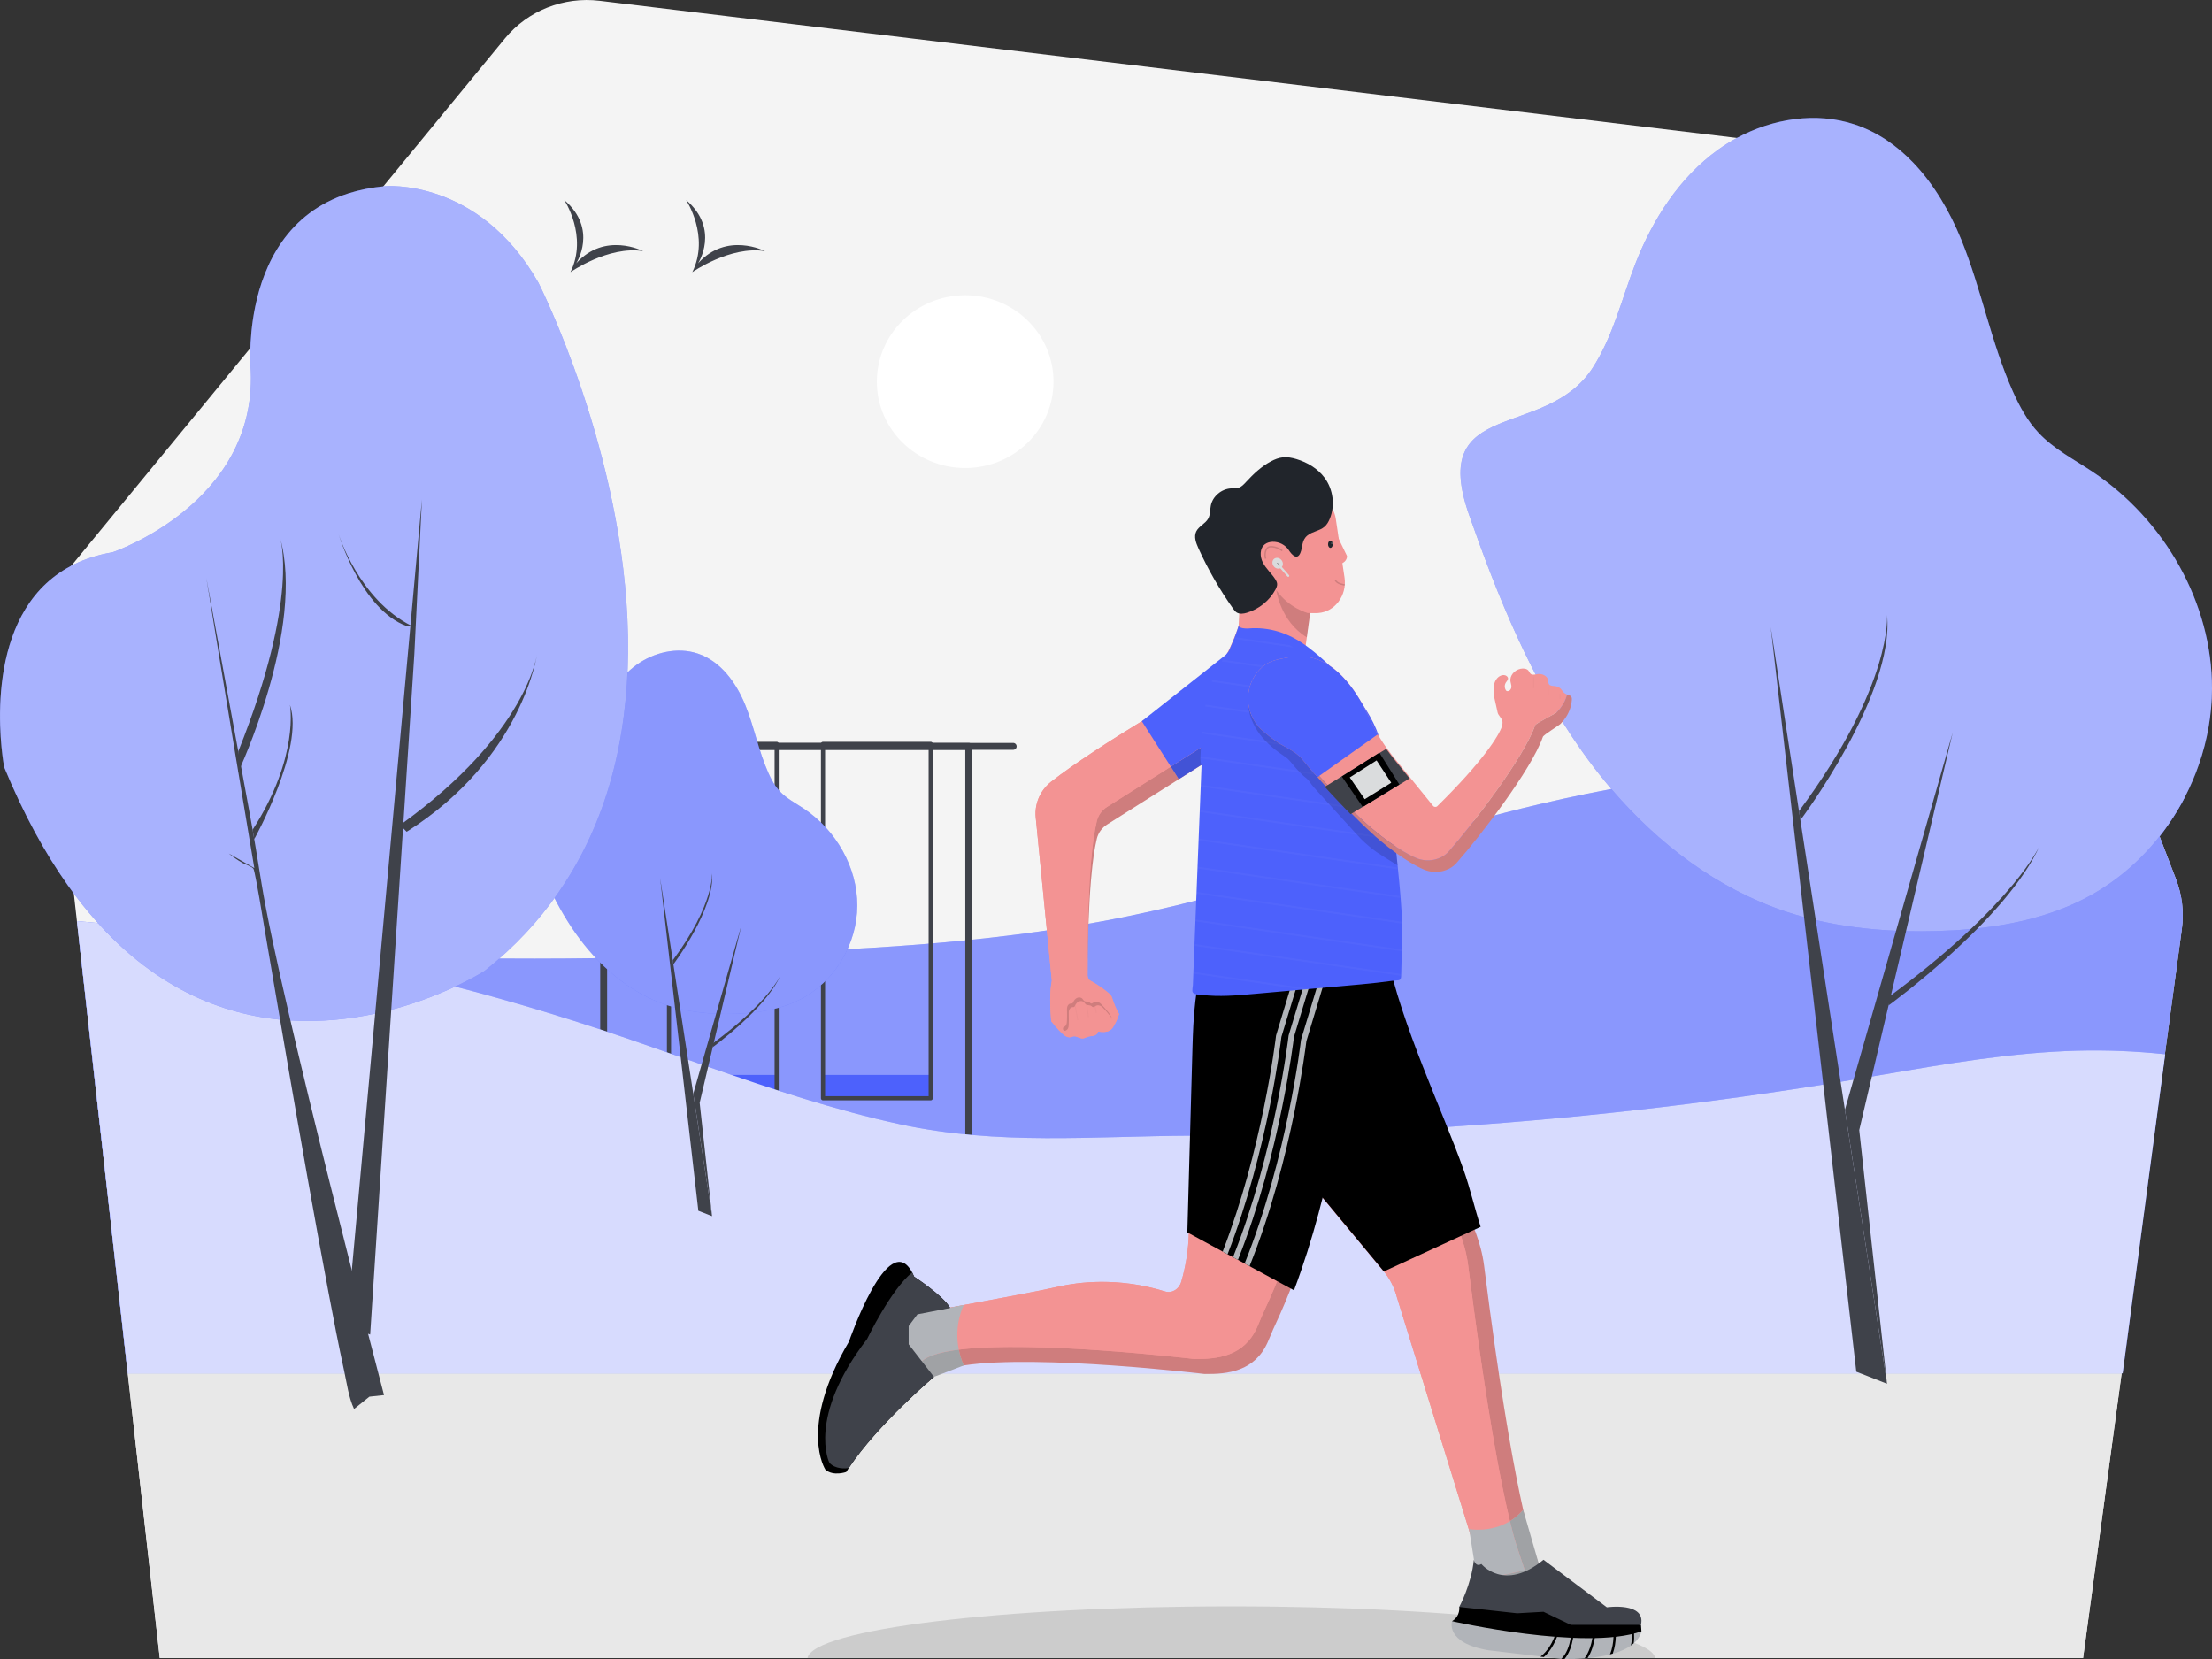 <svg class="gridItem__media" version="1.1" id="Layer_1" xmlns="http://www.w3.org/2000/svg" xmlns:xlink="http://www.w3.org/1999/xlink" x="0px" y="0px" width="1600" height="1200" viewBox="0 0 1600 1200" style="enable-background:new 0 0 1600 1200;" xml:space="preserve" fill="none">     
<rect x="0" y="0" width="1600" height="1200" fill="#333333" stroke="none"/>     
<g clip-path="url(#clip0)" fill="none">
<g opacity="0.15" fill="none">
<path opacity="0.15" d="M542.727 659.271L542.447 659.351L542.227 659.421L542.357 658.391C542.487 658.681 542.607 658.991 542.727 659.271Z" fill="black"></path>
</g>
<path d="M1578.19 671.93L1566.13 760.98L1565.92 762.55L1535.36 987.98L1534.63 993.38L1507.43 1194.17L1506.73 1199.33H115.558L114.978 1194.17L92.398 993.38L91.788 987.98L57.228 680.45L56.788 676.48L55.628 666.23V666.22L53.388 646.35L33.168 466.45C32.448 460.11 32.588 453.76 33.518 447.57C35.468 434.57 40.918 422.21 49.468 411.81L51.598 409.22C51.598 409.22 51.598 409.21 51.608 409.21L181.108 251.73L184.588 247.49L251.998 165.52L277.258 134.81L365.298 27.73C381.778 7.7 407.668 -2.57 433.738 0.57L1256.36 99.78L1328.54 108.49C1351.7 111.28 1371.96 124.28 1383.9 143.3C1386.45 147.32 1388.61 151.63 1390.35 156.15L1548.44 569.28L1562.09 604.96L1568.56 621.86L1574.04 636.17C1578.4 647.55 1579.82 659.85 1578.19 671.93Z" fill="#F4F4F4"></path>
<path d="M1534.64 993.38L1507.44 1194.16L1506.73 1199.32H115.57L114.99 1194.16L92.41 993.38H1534.64Z" fill="#E8E8E8"></path>
<path d="M1197.27 1199.32H584.066C588.136 1178.59 723.846 1161.93 890.666 1161.93C1057.49 1161.93 1193.19 1178.58 1197.27 1199.32Z" fill="#CCCCCC"></path>
<path d="M1574.03 636.151C1578.4 647.561 1579.83 659.851 1578.2 671.931L1566.14 760.981L1565.93 762.551L1535.37 987.981H91.797L57.227 680.451C58.167 680.501 59.107 680.561 60.057 680.631C61.847 680.741 63.677 680.871 65.497 680.991C72.037 681.451 78.577 681.891 85.137 682.331C119.907 684.651 154.837 686.701 189.837 688.391C191.067 688.441 192.307 688.511 193.547 688.571C193.767 688.581 193.987 688.601 194.207 688.601C195.777 688.681 197.357 688.751 198.937 688.821C207.427 689.221 215.917 689.591 224.417 689.941C224.427 689.931 224.427 689.941 224.447 689.941C225.327 689.981 226.237 690.011 227.127 690.051C243.127 690.711 259.117 691.261 275.127 691.741C275.897 691.771 276.687 691.781 277.457 691.811C280.137 691.891 282.827 691.961 285.507 692.041C286.057 692.051 286.607 692.071 287.167 692.081C311.857 692.731 336.547 693.151 361.227 693.321C369.727 693.371 378.227 693.401 386.727 693.401C401.497 693.391 416.247 693.291 430.997 693.081C448.687 692.821 466.357 692.431 484.007 691.871C484.737 691.841 485.457 691.831 486.187 691.801C487.057 691.771 487.917 691.751 488.767 691.711C489.607 691.681 490.447 691.661 491.277 691.631C504.337 691.181 517.357 690.641 530.377 690.011C530.737 690.001 531.077 689.971 531.437 689.961C534.707 689.801 537.977 689.641 541.247 689.461C565.177 688.731 589.127 687.831 613.057 686.561C659.267 684.121 705.377 680.321 751.067 673.871C759.887 672.631 768.707 671.281 777.497 669.811C790.267 667.721 802.977 665.381 815.657 662.781C839.807 657.831 863.717 651.971 887.497 645.571C911.897 639.021 936.147 631.911 960.367 624.691C960.917 624.531 961.467 624.371 962.027 624.201C966.577 622.841 971.147 621.471 975.707 620.101C977.557 619.561 979.417 618.991 981.267 618.441C986.397 616.901 991.547 615.361 996.697 613.821C996.997 613.741 997.307 613.641 997.607 613.551C1020.11 606.841 1042.62 600.211 1065.25 594.051H1065.26C1081.16 589.691 1097.11 585.561 1113.16 581.771C1124.7 579.041 1136.29 576.491 1147.93 574.131C1153.78 572.941 1159.63 571.791 1165.5 570.691C1206.45 563.041 1247.89 557.661 1289.5 554.721C1290.45 554.641 1291.42 554.581 1292.38 554.501H1292.42C1293.7 554.411 1294.99 554.321 1296.28 554.241C1305.66 553.631 1315.08 553.161 1324.49 552.811C1325.95 552.741 1327.42 552.691 1328.88 552.651H1328.89C1332.44 552.531 1335.97 552.421 1339.52 552.341C1340.68 552.311 1341.84 552.291 1343.01 552.271C1363.97 551.841 1384.95 552.051 1405.87 552.921C1406.26 552.921 1406.64 552.951 1407.03 552.961C1454.56 554.971 1501.86 560.341 1548.41 569.311C1559.19 571.381 1569.93 573.661 1580.61 576.111C1577.05 583.061 1573.01 589.801 1568.53 596.241C1566.46 599.221 1564.31 602.141 1562.06 604.991L1568.53 621.891L1574.03 636.151Z" class="change-color-in-svg" fill="#4D61FC"></path>
<path opacity="0.34" d="M1574.03 636.151C1578.4 647.561 1579.83 659.851 1578.2 671.931L1566.14 760.981L1565.93 762.551L1535.37 987.981H91.797L57.227 680.451C58.167 680.501 59.107 680.561 60.057 680.631C61.847 680.741 63.677 680.871 65.497 680.991C72.037 681.451 78.577 681.891 85.137 682.331C119.907 684.651 154.837 686.701 189.837 688.391C191.067 688.441 192.307 688.511 193.547 688.571C193.767 688.581 193.987 688.601 194.207 688.601C195.777 688.681 197.357 688.751 198.937 688.821C207.427 689.221 215.917 689.591 224.417 689.941C224.427 689.931 224.427 689.941 224.447 689.941C225.327 689.981 226.237 690.011 227.127 690.051C243.127 690.711 259.117 691.261 275.127 691.741C275.897 691.771 276.687 691.781 277.457 691.811C280.137 691.891 282.827 691.961 285.507 692.041C286.057 692.051 286.607 692.071 287.167 692.081C311.857 692.731 336.547 693.151 361.227 693.321C369.727 693.371 378.227 693.401 386.727 693.401C401.497 693.391 416.247 693.291 430.997 693.081C448.687 692.821 466.357 692.431 484.007 691.871C484.737 691.841 485.457 691.831 486.187 691.801C487.057 691.771 487.917 691.751 488.767 691.711C489.607 691.681 490.447 691.661 491.277 691.631C504.337 691.181 517.357 690.641 530.377 690.011C530.737 690.001 531.077 689.971 531.437 689.961C534.707 689.801 537.977 689.641 541.247 689.461C565.177 688.731 589.127 687.831 613.057 686.561C659.267 684.121 705.377 680.321 751.067 673.871C759.887 672.631 768.707 671.281 777.497 669.811C790.267 667.721 802.977 665.381 815.657 662.781C839.807 657.831 863.717 651.971 887.497 645.571C911.897 639.021 936.147 631.911 960.367 624.691C960.917 624.531 961.467 624.371 962.027 624.201C966.577 622.841 971.147 621.471 975.707 620.101C977.557 619.561 979.417 618.991 981.267 618.441C986.397 616.901 991.547 615.361 996.697 613.821C996.997 613.741 997.307 613.641 997.607 613.551C1020.11 606.841 1042.62 600.211 1065.25 594.051H1065.26C1081.16 589.691 1097.11 585.561 1113.16 581.771C1124.7 579.041 1136.29 576.491 1147.93 574.131C1153.78 572.941 1159.63 571.791 1165.5 570.691C1206.45 563.041 1247.89 557.661 1289.5 554.721C1290.45 554.641 1291.42 554.581 1292.38 554.501H1292.42C1293.7 554.411 1294.99 554.321 1296.28 554.241C1305.66 553.631 1315.08 553.161 1324.49 552.811C1325.95 552.741 1327.42 552.691 1328.88 552.651H1328.89C1332.44 552.531 1335.97 552.421 1339.52 552.341C1340.68 552.311 1341.84 552.291 1343.01 552.271C1363.97 551.841 1384.95 552.051 1405.87 552.921C1406.26 552.921 1406.64 552.951 1407.03 552.961C1454.56 554.971 1501.86 560.341 1548.41 569.311C1559.19 571.381 1569.93 573.661 1580.61 576.111C1577.05 583.061 1573.01 589.801 1568.53 596.241C1566.46 599.221 1564.31 602.141 1562.06 604.991L1568.53 621.891L1574.03 636.151Z" fill="#FFFFFF"></path>
<path d="M561.778 777.53H483.898V794.41H561.778V777.53Z" class="change-color-in-svg" fill="#4D61FC"></path>
<path d="M561.778 538.061H483.898V794.411H561.778V538.061Z" stroke="#3F424A" stroke-width="3px" stroke-miterlimit="10" stroke-linecap="round" stroke-linejoin="round" fill="none"></path>
<path d="M673.189 777.53H595.309V794.41H673.189V777.53Z" class="change-color-in-svg" fill="#4D61FC"></path>
<path d="M673.189 538.061H595.309V794.411H673.189V538.061Z" stroke="#3F424A" stroke-width="3px" stroke-miterlimit="10" stroke-linecap="round" stroke-linejoin="round" fill="none"></path>
<path d="M700.718 539.87H436.648V829.09H700.718V539.87Z" stroke="#3F424A" stroke-width="5px" stroke-miterlimit="10" stroke-linecap="round" stroke-linejoin="round" fill="none"></path>
<path d="M732.849 539.87H381.109" stroke="#3F424A" stroke-width="5px" stroke-miterlimit="10" stroke-linecap="round" stroke-linejoin="round" fill="none"></path>
<path d="M1566.13 762.57L1535.37 993.38H92.399L91.789 987.98L57.229 680.451L56.789 676.48L55.629 666.23C60.699 666.68 65.759 667.151 70.829 667.651C110.379 671.521 149.789 676.8 188.949 683.48C190.179 683.68 191.389 683.88 192.619 684.11C192.909 684.16 193.189 684.2 193.479 684.26C195.039 684.53 196.599 684.801 198.159 685.081C206.919 686.611 215.669 688.23 224.419 689.91C224.429 689.9 224.429 689.91 224.449 689.91C225.349 690.07 226.229 690.25 227.129 690.42C242.919 693.5 258.669 696.791 274.359 700.331C275.129 700.511 275.919 700.68 276.689 700.86C279.399 701.45 282.109 702.071 284.809 702.711C285.379 702.831 285.929 702.97 286.489 703.1C300.789 706.41 315.039 709.92 329.259 713.62C338.339 715.97 347.409 718.41 356.459 720.92C357.359 721.18 358.249 721.42 359.149 721.68C384.349 728.74 409.389 736.38 434.229 744.61C453.589 751.04 472.889 757.801 492.179 764.591C493.919 765.211 495.669 765.82 497.409 766.44H497.419C500.929 767.67 504.429 768.901 507.949 770.151C509.499 770.681 511.059 771.221 512.599 771.771C558.119 787.671 603.869 802.981 651.029 813.201C722.219 828.631 790.339 821.78 862.079 821.47H862.089C862.549 821.46 862.989 821.461 863.439 821.461C889.719 821.381 915.979 820.951 942.249 820.151C945.689 820.041 949.119 819.93 952.559 819.81C972.789 819.14 993.039 818.241 1013.26 817.151C1114.56 811.661 1215.57 800.93 1315.74 785.01C1316.78 784.85 1317.82 784.69 1318.86 784.51C1321.66 784.06 1324.45 783.611 1327.24 783.151C1328.62 782.931 1330 782.7 1331.38 782.49C1334.26 782.02 1337.14 781.55 1340.01 781.06C1340.24 781.02 1340.48 780.98 1340.71 780.94C1343.47 780.48 1346.22 780.02 1348.98 779.54C1350.64 779.26 1352.31 778.971 1353.96 778.701C1356.21 778.311 1358.45 777.93 1360.7 777.55C1407.83 769.46 1455.03 761.26 1502.78 759.99C1523.88 759.44 1544.98 760.33 1565.93 762.54C1565.99 762.56 1566.06 762.56 1566.13 762.57Z" class="change-color-in-svg" fill="#4D61FC"></path>
<path opacity="0.77" d="M1566.13 762.57L1535.37 993.38H92.399L91.789 987.98L57.229 680.451L56.789 676.48L55.629 666.23C60.699 666.68 65.759 667.151 70.829 667.651C110.379 671.521 149.789 676.8 188.949 683.48C190.179 683.68 191.389 683.88 192.619 684.11C192.909 684.16 193.189 684.2 193.479 684.26C195.039 684.53 196.599 684.801 198.159 685.081C206.919 686.611 215.669 688.23 224.419 689.91C224.429 689.9 224.429 689.91 224.449 689.91C225.349 690.07 226.229 690.25 227.129 690.42C242.919 693.5 258.669 696.791 274.359 700.331C275.129 700.511 275.919 700.68 276.689 700.86C279.399 701.45 282.109 702.071 284.809 702.711C285.379 702.831 285.929 702.97 286.489 703.1C300.789 706.41 315.039 709.92 329.259 713.62C338.339 715.97 347.409 718.41 356.459 720.92C357.359 721.18 358.249 721.42 359.149 721.68C384.349 728.74 409.389 736.38 434.229 744.61C453.589 751.04 472.889 757.801 492.179 764.591C493.919 765.211 495.669 765.82 497.409 766.44H497.419C500.929 767.67 504.429 768.901 507.949 770.151C509.499 770.681 511.059 771.221 512.599 771.771C558.119 787.671 603.869 802.981 651.029 813.201C722.219 828.631 790.339 821.78 862.079 821.47H862.089C862.549 821.46 862.989 821.461 863.439 821.461C889.719 821.381 915.979 820.951 942.249 820.151C945.689 820.041 949.119 819.93 952.559 819.81C972.789 819.14 993.039 818.241 1013.26 817.151C1114.56 811.661 1215.57 800.93 1315.74 785.01C1316.78 784.85 1317.82 784.69 1318.86 784.51C1321.66 784.06 1324.45 783.611 1327.24 783.151C1328.62 782.931 1330 782.7 1331.38 782.49C1334.26 782.02 1337.14 781.55 1340.01 781.06C1340.24 781.02 1340.48 780.98 1340.71 780.94C1343.47 780.48 1346.22 780.02 1348.98 779.54C1350.64 779.26 1352.31 778.971 1353.96 778.701C1356.21 778.311 1358.45 777.93 1360.7 777.55C1407.83 769.46 1455.03 761.26 1502.78 759.99C1523.88 759.44 1544.98 760.33 1565.93 762.54C1565.99 762.56 1566.06 762.56 1566.13 762.57Z" fill="#FFFFFF"></path>
<path d="M553.327 181.63C553.327 181.63 525.637 167.32 504.937 190.47C504.937 190.47 520.967 165.81 496.277 144.66C496.277 144.66 513.587 170.78 500.777 196.84C500.767 196.84 528.257 177.61 553.327 181.63Z" fill="#3F424A"></path>
<path d="M465.179 181.63C465.179 181.63 437.489 167.32 416.789 190.47C416.789 190.47 432.819 165.81 408.129 144.66C408.129 144.66 425.439 170.78 412.629 196.84C412.619 196.84 440.099 177.61 465.179 181.63Z" fill="#3F424A"></path>
<path d="M1600 498.29C1599.93 516.8 1596.65 535.25 1590.59 552.78C1587.84 560.76 1584.5 568.55 1580.63 576.06C1577.07 583.01 1573.03 589.75 1568.55 596.19C1566.48 599.17 1564.33 602.09 1562.08 604.94C1547.37 623.59 1528.85 639.27 1507.43 650.19C1483.65 662.31 1457.35 668.59 1430.58 671.48H1430.57C1428.9 671.67 1427.22 671.84 1425.55 671.99C1417.27 672.76 1408.96 673.22 1400.69 673.45C1393.38 673.65 1386.03 673.68 1378.7 673.49H1378.69C1376.29 673.42 1373.89 673.34 1371.49 673.23C1351.91 672.38 1332.39 669.99 1313.4 665.51C1310.57 664.85 1307.76 664.13 1304.94 663.36C1300.43 662.13 1295.96 660.78 1291.51 659.3C1241.88 642.72 1199.32 610.18 1165.5 570.64C1159.34 563.46 1153.49 556.03 1147.93 548.44C1146.58 546.6 1145.25 544.76 1143.94 542.89C1107.45 491.14 1083.5 432 1062.66 372.53C1032.75 287.25 1117.91 318.71 1151.95 266.19C1166.9 243.15 1173.08 215.91 1183.04 190.42C1195.49 158.6 1214.71 128.46 1242.76 108.26C1247.08 105.16 1251.62 102.31 1256.34 99.77C1282.31 85.77 1313.62 80.75 1341.52 90.01C1357.98 95.48 1372.05 105.29 1383.88 117.64C1398.92 133.32 1410.36 153.09 1418.56 173.16C1433.19 209.01 1440.1 247.62 1455.89 283.01C1460.72 293.86 1466.46 304.49 1474.66 313.19C1485.56 324.77 1500.12 332.26 1513.43 341.12C1565.79 375.97 1600.22 436.35 1600 498.29Z" class="change-color-in-svg" fill="#4D61FC"></path>
<path opacity="0.51" d="M1600 498.29C1599.93 516.8 1596.65 535.25 1590.59 552.78C1587.84 560.76 1584.5 568.55 1580.63 576.06C1577.07 583.01 1573.03 589.75 1568.55 596.19C1566.48 599.17 1564.33 602.09 1562.08 604.94C1547.37 623.59 1528.85 639.27 1507.43 650.19C1483.65 662.31 1457.35 668.59 1430.58 671.48H1430.57C1428.9 671.67 1427.22 671.84 1425.55 671.99C1417.27 672.76 1408.96 673.22 1400.69 673.45C1393.38 673.65 1386.03 673.68 1378.7 673.49H1378.69C1376.29 673.42 1373.89 673.34 1371.49 673.23C1351.91 672.38 1332.39 669.99 1313.4 665.51C1310.57 664.85 1307.76 664.13 1304.94 663.36C1300.43 662.13 1295.96 660.78 1291.51 659.3C1241.88 642.72 1199.32 610.18 1165.5 570.64C1159.34 563.46 1153.49 556.03 1147.93 548.44C1146.58 546.6 1145.25 544.76 1143.94 542.89C1107.45 491.14 1083.5 432 1062.66 372.53C1032.75 287.25 1117.91 318.71 1151.95 266.19C1166.9 243.15 1173.08 215.91 1183.04 190.42C1195.49 158.6 1214.71 128.46 1242.76 108.26C1247.08 105.16 1251.62 102.31 1256.34 99.77C1282.31 85.77 1313.62 80.75 1341.52 90.01C1357.98 95.48 1372.05 105.29 1383.88 117.64C1398.92 133.32 1410.36 153.09 1418.56 173.16C1433.19 209.01 1440.1 247.62 1455.89 283.01C1460.72 293.86 1466.46 304.49 1474.66 313.19C1485.56 324.77 1500.12 332.26 1513.43 341.12C1565.79 375.97 1600.22 436.35 1600 498.29Z" fill="#FFFFFF"></path>
<path d="M419.918 551.43C426.588 541.14 429.358 528.97 433.808 517.58C439.368 503.36 447.958 489.89 460.488 480.87C473.018 471.85 489.868 467.82 504.608 472.71C521.308 478.25 532.489 493.84 539.029 509.86C545.569 525.88 548.659 543.13 555.709 558.94C557.869 563.79 560.438 568.54 564.098 572.42C568.968 577.59 575.478 580.94 581.418 584.89C604.808 600.46 620.189 627.44 620.089 655.11C619.989 682.78 603.818 710.17 578.728 722.97C564.158 730.4 547.458 732.91 531.038 733.36C514.558 733.81 497.858 732.26 482.258 727.04C455.078 717.96 432.638 698.16 416.338 675.03C400.038 651.91 389.338 625.48 380.018 598.91C366.658 560.84 404.698 574.89 419.918 551.43Z" class="change-color-in-svg" fill="#4D61FC"></path>
<path opacity="0.34" d="M419.918 551.43C426.588 541.14 429.358 528.97 433.808 517.58C439.368 503.36 447.958 489.89 460.488 480.87C473.018 471.85 489.868 467.82 504.608 472.71C521.308 478.25 532.489 493.84 539.029 509.86C545.569 525.88 548.659 543.13 555.709 558.94C557.869 563.79 560.438 568.54 564.098 572.42C568.968 577.59 575.478 580.94 581.418 584.89C604.808 600.46 620.189 627.44 620.089 655.11C619.989 682.78 603.818 710.17 578.728 722.97C564.158 730.4 547.458 732.91 531.038 733.36C514.558 733.81 497.858 732.26 482.258 727.04C455.078 717.96 432.638 698.16 416.338 675.03C400.038 651.91 389.338 625.48 380.018 598.91C366.658 560.84 404.698 574.89 419.918 551.43Z" fill="#FFFFFF"></path>
<path d="M477.488 635.16L505.138 875.79L515.068 879.68L477.488 635.16Z" fill="#3F424A"></path>
<path d="M536.307 669.21L501.457 791.13L502.627 798.76L515.067 879.68L506.087 797.69L536.307 669.21Z" fill="#3F424A"></path>
<path d="M487.079 697.53C487.079 697.53 517.589 656.93 515.069 631.21C515.069 631.21 517.109 653.54 486.629 694.62L487.079 697.53Z" fill="#3F424A"></path>
<path d="M515.559 757.42C515.559 757.42 553.909 729.59 564.529 705.54C564.529 705.54 556.439 724.55 515.559 754.72V757.42Z" fill="#3F424A"></path>
<path d="M1280.83 453.6L1342.71 992.2L1364.93 1000.91L1280.83 453.6Z" fill="#3F424A"></path>
<path d="M1412.48 529.8L1334.48 802.71L1337.1 819.79L1364.93 1000.91L1344.84 817.4L1412.48 529.8Z" fill="#3F424A"></path>
<path d="M1302.28 593.21C1302.28 593.21 1370.57 502.34 1364.93 444.76C1364.93 444.76 1369.49 494.73 1301.28 586.69L1302.28 593.21Z" fill="#3F424A"></path>
<path d="M1366.04 727.25C1366.04 727.25 1451.88 664.96 1475.65 611.12C1475.65 611.12 1457.54 653.68 1366.04 721.21V727.25Z" fill="#3F424A"></path>
<path d="M408.938 638.091C402.398 648.281 395.008 658.191 386.718 667.731C378.448 677.251 369.288 686.401 359.148 695.121C356.318 697.581 353.408 699.981 350.428 702.351C350.428 702.351 323.388 719.741 283.008 730.401C279.238 731.401 275.348 732.341 271.358 733.191C252.818 737.171 232.028 739.481 210.078 738.131C207.578 737.981 205.078 737.781 202.558 737.521C156.148 732.921 105.248 711.391 60.058 654.971H60.048C58.958 653.611 57.878 652.231 56.788 650.831C54.098 647.351 51.438 643.731 48.788 639.991C32.458 616.941 17.048 588.901 3.038 554.981C3.038 554.981 -14.182 466.091 33.528 421.911C45.208 411.101 60.768 402.961 81.418 399.461C81.418 399.461 185.108 364.681 181.418 268.721C181.418 268.721 179.318 247.461 184.588 221.831C190.918 191.041 207.908 153.951 251.998 139.861C259.868 137.351 268.618 135.571 278.308 134.691C278.308 134.691 346.098 128.261 389.468 204.491C389.468 204.491 451.848 327.081 454.228 460.431C455.278 520.911 444.008 583.631 408.938 638.091Z" class="change-color-in-svg" fill="#4D61FC"></path>
<path opacity="0.51" d="M408.938 638.091C402.398 648.281 395.008 658.191 386.718 667.731C378.448 677.251 369.288 686.401 359.148 695.121C356.318 697.581 353.408 699.981 350.428 702.351C350.428 702.351 323.388 719.741 283.008 730.401C279.238 731.401 275.348 732.341 271.358 733.191C252.818 737.171 232.028 739.481 210.078 738.131C207.578 737.981 205.078 737.781 202.558 737.521C156.148 732.921 105.248 711.391 60.058 654.971H60.048C58.958 653.611 57.878 652.231 56.788 650.831C54.098 647.351 51.438 643.731 48.788 639.991C32.458 616.941 17.048 588.901 3.038 554.981C3.038 554.981 -14.182 466.091 33.528 421.911C45.208 411.101 60.768 402.961 81.418 399.461C81.418 399.461 185.108 364.681 181.418 268.721C181.418 268.721 179.318 247.461 184.588 221.831C190.918 191.041 207.908 153.951 251.998 139.861C259.868 137.351 268.618 135.571 278.308 134.691C278.308 134.691 346.098 128.261 389.468 204.491C389.468 204.491 451.848 327.081 454.228 460.431C455.278 520.911 444.008 583.631 408.938 638.091Z" fill="#FFFFFF"></path>
<path d="M165.518 617.39C168.598 619.87 171.868 622.13 175.298 624.14C177.428 625.39 181.738 626.49 183.308 628.36C183.968 629.15 186.788 644.77 187.548 649.27C188.858 657.04 190.168 664.82 191.488 672.59C196.818 704.12 202.198 735.64 207.638 767.16C217.318 823.22 227.098 879.27 237.668 935.17C241.248 954.1 244.878 973.03 248.978 991.86C250.908 1000.74 252.198 1010.82 256.088 1019.16L267.208 1010.25L277.768 1009.12C277.768 1009.12 202.928 724.12 189.208 639.24C186.488 622.44 183.798 605.64 180.708 588.9L149.258 418.08C149.258 418.08 164.708 513.23 183.948 627.9L165.518 617.39Z" fill="#3F424A"></path>
<path d="M267.739 965.321L299.699 473.191L305.169 361.271L250.789 959.341L267.739 965.321Z" fill="#3F424A"></path>
<path d="M294.15 452.85C261.18 440.82 244.91 386.37 244.91 386.37C244.91 386.37 259.61 433.8 297.99 452.85H294.15Z" fill="#3F424A"></path>
<path d="M294.147 601.63C378.347 548.45 388.617 472.48 388.617 472.48C388.617 472.48 381.927 530.44 289.367 596.77L294.147 601.63Z" fill="#3F424A"></path>
<path d="M172.359 558.411C172.359 558.411 221.109 454.891 202.459 388.391C202.459 388.391 217.219 431.331 172.359 543.491V558.411Z" fill="#3F424A"></path>
<path d="M183.908 606.97C183.908 606.97 220.428 541.27 209.718 509.84C209.718 509.84 216.778 547.29 182.738 600.16L183.908 606.97Z" fill="#3F424A"></path>
<path d="M698.14 338.53C733.425 338.53 762.03 310.552 762.03 276.04C762.03 241.528 733.425 213.55 698.14 213.55C662.855 213.55 634.25 241.528 634.25 276.04C634.25 310.552 662.855 338.53 698.14 338.53Z" fill="#FFFFFF"></path>
<path d="M880.509 530.881C880.459 531.141 880.399 531.381 880.349 531.631C878.979 538.551 876.819 545.301 873.919 551.761C873.579 552.531 873.199 553.241 872.839 553.911C872.009 555.531 871.319 556.991 871.539 558.731C870.469 556.421 870.009 555.421 869.119 553.591C869.069 553.511 869.029 553.421 868.989 553.351L867.869 554.011L852.969 563.421L800.759 596.391C797.019 598.751 794.379 602.451 793.349 606.691C786.229 636.221 786.669 705.881 786.669 705.881C786.999 707.301 787.129 708.481 788.439 709.211C793.299 711.861 797.889 715.001 802.109 718.541C802.659 719.001 803.199 719.471 803.609 720.051C804.099 720.771 804.359 721.611 804.619 722.421C805.889 726.261 807.329 730.001 809.429 733.471C808.559 736.271 807.389 738.971 805.959 741.541C805.949 741.571 805.929 741.601 805.909 741.631C805.149 743.001 804.259 744.351 802.969 745.211C800.559 746.801 796.909 746.611 794.059 746.111C794.189 747.571 792.739 748.731 791.309 749.131C789.859 749.531 788.309 749.441 786.869 749.891C785.669 750.261 784.559 751.001 783.309 751.111C780.919 751.321 778.709 749.191 776.349 749.641C775.729 749.761 775.149 750.071 774.539 750.211C773.049 750.571 771.629 750.031 770.349 749.191C769.559 748.661 768.819 748.021 768.139 747.371C765.289 744.681 762.819 741.721 760.369 738.671C759.619 728.931 759.069 718.911 760.819 709.271L749.179 591.361C748.189 581.441 752.369 571.691 760.319 565.451C777.399 552.051 804.039 535.051 825.929 521.681H825.939C846.709 509.001 863.189 499.561 863.189 499.561C870.819 492.571 873.709 490.981 879.019 487.511V487.521C878.939 488.401 879.199 489.211 879.529 490.471C879.579 490.621 879.619 490.791 879.659 490.961C879.739 491.281 879.819 491.601 879.869 491.931C880.039 492.571 880.169 493.211 880.299 493.851C880.499 494.821 880.679 495.801 880.849 496.761C881.019 497.741 881.169 498.711 881.299 499.691C881.429 500.671 881.549 501.651 881.659 502.631C881.729 503.151 881.779 503.671 881.829 504.191C882.649 513.081 882.199 522.091 880.509 530.881Z" fill="#F39393"></path>
<path opacity="0.15" d="M852.959 563.41L800.749 596.38C796.999 598.74 794.369 602.43 793.339 606.68C788.109 628.46 786.959 672.07 786.729 693.45C786.719 693.35 786.689 693.25 786.669 693.15C786.669 693.15 786.239 623.49 793.339 593.96C794.369 589.73 796.999 586.02 800.749 583.66L846.879 554.53L849.109 558.02L852.269 562.98L852.579 563.45L852.959 563.41Z" fill="black"></path>
<path d="M881.996 506.441C881.736 510.371 881.246 514.291 880.506 518.161C880.456 518.421 880.406 518.671 880.356 518.911C878.976 525.841 876.826 532.591 873.926 539.041C873.586 539.811 873.196 540.531 872.846 541.201C872.016 542.821 871.326 544.271 871.546 546.021C870.476 543.711 870.016 542.711 869.126 540.881C869.076 540.811 869.036 540.711 868.996 540.631L867.876 541.291L852.966 550.701L800.756 583.661C797.006 586.021 794.376 589.731 793.346 593.961C786.236 623.491 786.676 693.151 786.676 693.151C786.706 693.251 786.726 693.351 786.736 693.451C786.646 701.061 786.676 705.871 786.676 705.871C787.006 707.291 787.136 708.481 788.436 709.201C793.296 711.851 797.896 714.981 802.106 718.521C802.656 718.981 803.206 719.461 803.616 720.031C804.096 720.751 804.366 721.591 804.626 722.401C805.216 724.201 805.846 725.961 806.566 727.691C807.386 729.661 808.326 731.601 809.436 733.441C808.566 736.241 807.396 738.941 805.976 741.501C805.946 741.531 805.936 741.571 805.916 741.601C805.146 742.961 804.266 744.321 802.976 745.181C800.566 746.771 796.916 746.581 794.066 746.081C794.196 747.541 792.756 748.701 791.306 749.101C789.866 749.501 788.306 749.401 786.866 749.861C785.666 750.231 784.566 750.961 783.306 751.081C780.936 751.281 778.716 749.161 776.356 749.611C775.746 749.721 775.156 750.031 774.556 750.171C773.066 750.531 771.646 750.001 770.356 749.161C769.566 748.621 768.836 747.991 768.146 747.341C765.296 744.641 762.826 741.701 760.376 738.641C759.836 731.691 759.396 724.591 759.836 717.581C760.006 714.771 760.316 711.991 760.816 709.241L760.076 701.801L749.176 591.321C748.886 588.451 749.036 585.581 749.596 582.821C750.926 576.041 754.676 569.841 760.306 565.421C777.396 552.021 804.036 535.021 825.926 521.651H825.936C846.696 508.971 863.186 499.531 863.186 499.531C870.816 492.541 873.706 490.941 879.006 487.471V487.481C878.926 488.371 879.196 489.181 879.526 490.441C879.576 490.591 879.616 490.761 879.656 490.931C879.736 491.251 879.806 491.581 879.876 491.891C880.046 492.541 880.166 493.181 880.306 493.811C880.496 494.781 880.686 495.761 880.856 496.731C881.026 497.701 881.176 498.681 881.306 499.651C881.436 500.641 881.566 501.611 881.666 502.601C881.726 503.111 881.776 503.641 881.836 504.161C881.886 504.931 881.946 505.701 881.996 506.441Z" fill="#F39393"></path>
<path d="M917.026 443.47H951.996C952.486 443.47 952.966 443.45 953.446 443.42C965.726 442.59 974.426 430.46 972.536 417.78L966.206 375.29C964.626 364.69 955.426 356.91 944.706 357.11L917.016 357.64V443.47H917.026Z" fill="#F39393"></path>
<path d="M948.188 439.801L947.678 443.471V443.511L945.258 460.981L944.048 469.711L895.508 461.831L898.178 406.141L948.188 439.801Z" fill="#F39393"></path>
<path opacity="0.15" d="M947.678 443.471V443.511L945.268 460.991C926.178 449.601 923.168 426.811 923.168 426.811C932.248 439.871 945.858 443.421 945.858 443.421L947.678 443.471Z" fill="black"></path>
<path d="M1114.42 1135.86L1068.94 1145.71L1068.79 1143.25L1067.53 1122.63L1010.5 938.6C1008.7 931.55 1005.43 925.06 1000.98 919.69L934.789 839.9L972.869 714.3L975.169 706.74C1015.09 730.9 1063.39 881.97 1063.39 881.97C1063.39 881.97 1071.23 897.78 1073.42 915.18C1094.67 1083.67 1109.37 1120.57 1109.37 1120.57L1114.42 1135.86Z" fill="#F39393"></path>
<path opacity="0.15" d="M1101.79 1092.26L1101.74 1092.1C1098.75 1095.58 1095.5 1098.24 1092.17 1100.28C1086.01 1074.77 1075.25 1020.86 1061.93 915.19C1059.74 897.79 1051.9 881.98 1051.9 881.98C1051.9 881.98 1010.64 752.95 972.867 714.31L975.167 706.75C1015.09 730.91 1063.39 881.98 1063.39 881.98C1063.39 881.98 1071.23 897.79 1073.42 915.19C1085.48 1010.87 1095.43 1064.13 1101.79 1092.26Z" fill="black"></path>
<path d="M1102.94 1135.86L1068.79 1143.25L1067.53 1122.63L1010.5 938.601C1008.7 931.551 1005.43 925.061 1000.98 919.691L934.789 839.901L972.869 714.301C1010.64 752.941 1051.9 881.971 1051.9 881.971C1051.9 881.971 1059.74 897.781 1061.93 915.181C1083.18 1083.67 1097.88 1120.57 1097.88 1120.57L1102.94 1135.86Z" fill="#F39393"></path>
<path d="M1070.98 887.41L1000.98 919.68L934.777 839.88L1002.88 688.49C1013.52 741.6 1043.38 802.91 1058.67 846.23C1063.43 859.71 1066.58 873.81 1070.98 887.41Z" fill="black"></path>
<path d="M991.438 712.73L972.948 773.8C972.948 773.8 961.538 874.7 922.508 958.02C919.688 964.03 919.638 964.86 916.918 970.93C907.518 991.88 888.258 994.03 871.328 993.81C871.328 993.81 751.058 979.39 697.118 987.64C686.378 989.29 678.258 991.84 674.258 995.56C672.968 996.78 672.098 998.1 671.718 999.57L666.668 993.63L658.418 983.93L655.668 980.7L651.528 975.83L649.738 956.14L658.708 944.02L680.988 946.97L697.158 943.94L737.588 936.36C745.548 934.86 758.558 932.25 766.458 930.47C778.738 927.7 808.128 923.33 842.678 934.15C847.658 935.72 852.868 932.58 854.468 927.04C856.128 921.31 857.418 915.47 858.338 909.55C859.248 903.63 859.788 897.64 859.918 891.61C860.448 869.74 862.158 831.18 867.848 799.35C870.578 784.01 870.348 768.27 867.628 752.94C864.548 735.62 864.518 710 881.428 685.19L956.308 701.7L960.218 702.56L991.438 712.73Z" fill="#F39393"></path>
<path opacity="0.15" d="M666.668 993.641L674.248 995.561C672.958 996.781 672.088 998.111 671.708 999.571L666.668 993.641Z" fill="black"></path>
<path opacity="0.15" d="M991.436 712.73L972.946 773.8C972.946 773.8 961.536 874.7 922.506 958.03C919.686 964.03 919.636 964.87 916.916 970.94C907.526 991.9 888.256 994.04 871.316 993.82C871.316 993.82 751.056 979.4 697.116 987.65L697.156 987.62C695.416 983.69 694.246 979.87 693.516 976.24C749.156 969.24 863.686 982.98 863.686 982.98C880.616 983.19 899.886 981.05 909.286 960.09C912.006 954.02 912.056 953.2 914.876 947.18C953.916 863.86 965.316 762.96 965.316 762.96L981.506 709.49L991.436 712.73Z" fill="black"></path>
<path d="M981.508 709.5L965.318 762.97C965.318 762.97 953.908 863.87 914.878 947.19C912.058 953.21 912.008 954.03 909.288 960.1C899.898 981.06 880.628 983.2 863.688 982.99C863.688 982.99 743.418 968.56 689.488 976.81C678.748 978.46 670.628 981 666.618 984.74C665.328 985.95 664.458 987.27 664.078 988.75L659.028 982.81L651.338 973.76L649.738 956.16L658.708 944.04L680.988 946.99L697.158 943.97L737.588 936.38C745.548 934.88 758.558 932.27 766.468 930.49C778.748 927.72 808.138 923.35 842.678 934.17C847.668 935.74 852.878 932.6 854.478 927.06C856.138 921.34 857.428 915.49 858.348 909.57C859.268 903.65 859.798 897.65 859.928 891.63C860.448 869.75 862.178 831.2 867.868 799.37C870.598 784.02 870.368 768.28 867.638 752.95C864.558 735.64 864.538 710.02 881.428 685.2L956.308 701.71L960.228 702.57L981.508 709.5Z" fill="#F39393"></path>
<path d="M994.216 710.96L972.946 781.24C972.946 781.24 964.246 858.3 935.986 933.33L903.826 915.86L900.266 913.93L895.426 911.3L891.866 909.37L887.936 907.23L884.386 905.3L858.836 891.42L862.596 756.24C863.186 738.58 863.706 712.72 873.636 685.19L946.946 699.83L950.886 700.62L956.286 701.7L960.206 702.56L994.216 710.96Z" fill="black"></path>
<path d="M956.307 701.711L953.287 711.701L951.667 717.061L947.797 729.851L941.127 751.861L941.037 752.291C940.987 752.751 938.537 773.871 932.227 804.461C925.927 835.171 915.757 875.401 900.277 913.931L903.837 915.861C919.637 876.521 929.967 835.421 936.317 804.341C942.177 775.631 944.647 755.461 944.947 753.091L952.077 729.471L955.927 716.771L960.227 702.571L956.307 701.711Z" fill="#B1B4B9"></path>
<path d="M947.339 698.62L947.019 699.67L946.969 699.84L944.319 708.6L941.559 717.74L938.829 726.75L932.159 748.76L932.069 749.19C932.019 749.65 929.569 770.76 923.259 801.36C917.029 831.66 907.029 871.29 891.879 909.37L895.439 911.3C910.919 872.39 921.079 831.94 927.339 801.24C933.199 772.53 935.669 752.37 935.969 750L943.099 726.38L945.809 717.46L950.909 700.63L950.939 700.53L951.259 699.48L947.339 698.62Z" fill="#B1B4B9"></path>
<path d="M938.248 698.62L935.238 708.61L932.608 717.3L932.278 718.38L929.738 726.76L923.078 748.77L922.988 749.2C922.928 749.66 920.478 770.77 914.178 801.37C908.168 830.6 898.648 868.5 884.398 905.31L887.948 907.24C902.548 869.59 912.208 830.88 918.268 801.24C924.108 772.53 926.588 752.37 926.878 750L934.028 726.38L936.538 718.07L936.578 717.96L942.168 699.48L938.248 698.62Z" fill="#B1B4B9"></path>
<path d="M657.277 972.39L675.557 995.91C675.557 995.91 634.527 1030.66 613.897 1061.92C613.287 1062.87 612.677 1063.81 612.097 1064.74C612.097 1064.74 602.787 1068.08 597.057 1063.07C597.057 1063.07 577.097 1033.07 614.087 970.39C614.087 970.39 642.447 887.73 659.807 920.42C660.297 921.35 660.777 922.37 661.257 923.48C661.257 923.48 682.347 937.25 687.287 946.11L663.597 950.71L657.267 959.17V972.39H657.277Z" fill="black"></path>
<path d="M697.158 987.62L697.118 987.65L675.578 995.91L674.248 995.56L666.668 993.64L658.408 983.93L655.648 980.7L651.518 975.83L651.328 973.75L659.018 982.8L664.068 988.74C664.448 987.27 665.318 985.94 666.608 984.73C670.618 981 678.728 978.45 689.478 976.8C690.778 976.6 692.128 976.41 693.508 976.24C694.248 979.87 695.418 983.69 697.158 987.62Z" fill="#A0A2A5"></path>
<path d="M693.516 976.241C692.136 976.411 690.786 976.601 689.486 976.801C678.746 978.451 670.626 980.991 666.616 984.731C665.326 985.941 664.456 987.261 664.076 988.741L659.026 982.801L651.336 973.751L651.526 975.831L655.656 980.701L658.416 983.931L666.676 993.641L649.746 989.311V956.151L658.716 944.031L680.996 946.981L697.166 943.961C696.856 944.501 689.816 958.081 693.516 976.241Z" fill="#B1B4B9"></path>
<path d="M657.277 972.39L675.557 995.91C675.557 995.91 634.527 1030.66 613.897 1061.92C611.577 1062.25 604.167 1062.85 599.897 1058.02C599.897 1058.02 583.457 1025.41 627.217 968.49C627.217 968.49 644.497 932.52 659.807 920.41C660.297 921.34 660.777 922.36 661.257 923.47C661.257 923.47 682.347 937.24 687.287 946.1L663.597 950.7L657.267 959.16V972.39H657.277Z" fill="#3F424A"></path>
<path d="M1187.31 1180.05C1186.41 1183.48 1184.45 1186.31 1181.77 1188.68H1181.75C1181.14 1189.24 1180.49 1189.76 1179.8 1190.24C1176.25 1192.8 1171.77 1194.7 1166.97 1196.11C1166.31 1196.3 1165.65 1196.48 1164.98 1196.67C1159.76 1198.02 1154.27 1198.84 1149.17 1199.32C1148.44 1199.39 1147.72 1199.47 1147.01 1199.51C1141.21 1199.99 1136.12 1200.03 1132.81 1199.99C1131.89 1199.99 1131.1 1199.97 1130.47 1199.93C1129.45 1199.91 1128.89 1199.87 1128.89 1199.87L1118.13 1198.61L1115.72 1198.33L1076.92 1193.76C1044.97 1188.47 1050.3 1172.65 1050.3 1172.65L1057.08 1169.7H1076.19L1121.42 1175.31L1128.08 1175.59L1128.87 1175.63L1139.58 1176.09H1139.63L1157.72 1176.87L1187.31 1180.05Z" fill="#B1B4B9"></path>
<path d="M1055.52 1162.35C1055.52 1162.35 1056.53 1168.86 1050.29 1172.66C1050.29 1172.66 1146.01 1194.4 1187.31 1180.05L1186.97 1175.33L1144.87 1168.03L1118.81 1158.53H1093.09L1067.38 1157.05L1055.52 1162.35Z" fill="black"></path>
<path d="M1114.42 1135.86L1068.94 1145.71L1068.79 1143.25L1102.94 1135.86L1097.87 1120.57C1097.87 1120.57 1095.83 1115.44 1092.17 1100.28C1095.5 1098.25 1098.75 1095.59 1101.74 1092.1L1101.79 1092.26L1114.42 1135.86Z" fill="#A0A2A5"></path>
<path d="M1068.79 1143.25L1068.94 1145.71L1062.65 1106.02C1062.65 1106.02 1078 1108.92 1092.17 1100.28C1095.83 1115.44 1097.87 1120.57 1097.87 1120.57L1102.94 1135.86L1068.79 1143.25Z" fill="#B1B4B9"></path>
<path d="M1066.07 1128.22C1066.07 1128.22 1067.15 1133.88 1071.52 1131.28C1071.52 1131.28 1087.93 1151.77 1116.45 1128.22L1162.28 1162.62C1162.28 1162.62 1190.73 1158.57 1186.97 1175.32H1136.18L1116.45 1165.86L1097.38 1166.94L1055.52 1162.35C1055.52 1162.35 1064.37 1145.95 1066.07 1128.22Z" fill="#3F424A"></path>
<path d="M1166.55 1196.11C1165.87 1196.3 1165.2 1196.48 1164.52 1196.67C1168.03 1188.54 1166.98 1178.46 1166.98 1178.35L1168.61 1178.13C1168.67 1178.57 1169.62 1187.83 1166.55 1196.11Z" fill="black"></path>
<path d="M1181.66 1188.68H1181.64C1181.01 1189.24 1180.35 1189.76 1179.65 1190.24C1180.99 1185.06 1180.1 1179.97 1180.08 1179.92L1181.7 1179.57C1181.74 1179.77 1182.45 1183.91 1181.66 1188.68Z" fill="black"></path>
<path d="M1148.39 1199.32C1147.65 1199.39 1146.91 1199.47 1146.18 1199.51C1152.86 1190.32 1152.49 1176.99 1152.48 1176.86L1154.13 1176.79C1154.14 1177.38 1154.49 1189.78 1148.39 1199.32Z" fill="black"></path>
<path d="M1138.64 1176.1C1138.64 1176.82 1138.69 1191.8 1131.68 1199.99C1130.74 1199.99 1129.93 1199.97 1129.29 1199.93C1137.04 1192.75 1136.99 1176.3 1136.99 1176.11L1138.59 1176.09H1138.64V1176.1Z" fill="black"></path>
<path d="M1128.5 1175.8C1128.4 1176.43 1126.22 1190.15 1116.7 1198.61L1114.24 1198.33C1124.05 1190.77 1126.64 1176.93 1126.85 1175.59C1126.87 1175.52 1126.87 1175.48 1126.87 1175.48L1127.66 1175.63L1128.5 1175.8Z" fill="black"></path>
<path d="M920.067 391.3C918.587 391.06 917.027 390.98 915.637 391.56C912.757 392.76 911.527 396.35 911.417 399.57C911.227 405.12 913.477 410.7 917.407 414.45C921.337 418.19 926.877 420.03 932.167 419.33C932.597 419.27 929.417 402.08 929.067 400.52C927.827 394.97 925.907 392.26 920.067 391.3Z" fill="#F39393"></path>
<path d="M945.637 387.381C949.207 384.411 954.497 384.051 958.017 381.031C959.817 379.481 960.997 377.351 961.887 375.171C965.817 365.501 964.317 353.901 958.047 345.491C953.147 338.921 945.687 334.451 937.737 332.061C934.547 331.101 931.197 330.451 927.877 330.811C924.887 331.141 922.037 332.271 919.397 333.671C912.437 337.341 906.647 342.821 901.357 348.571C899.777 350.281 898.127 352.101 895.887 352.811C894.107 353.381 892.177 353.171 890.317 353.281C883.477 353.691 877.237 358.971 875.857 365.541C875.177 368.741 875.517 372.221 873.937 375.101C871.887 378.841 867.077 380.621 865.247 384.471C863.447 388.251 865.087 392.671 866.807 396.481C873.747 411.811 882.177 426.491 891.947 440.261C892.677 441.291 893.437 442.331 894.507 443.011C896.637 444.361 899.437 443.951 901.857 443.231C910.677 440.611 918.327 434.401 922.597 426.411C923.267 425.151 923.877 423.781 923.787 422.361C923.707 421.081 923.057 419.891 922.347 418.811C919.657 414.711 915.817 411.361 913.527 407.041C911.237 402.711 911.037 396.641 914.977 393.661C916.547 392.471 918.577 391.951 920.567 391.901C925.167 391.771 929.757 394.161 932.227 397.951C934.487 401.431 938.247 405.391 940.567 399.981C942.477 395.511 941.327 390.971 945.637 387.381Z" fill="#21252B"></path>
<path opacity="0.15" d="M804.586 737.41C803.816 738.76 802.936 740.12 801.636 740.99C799.226 742.57 795.586 742.39 792.736 741.89C792.866 743.34 791.416 744.5 789.986 744.91C788.536 745.31 786.986 745.22 785.556 745.67C784.356 746.04 783.246 746.78 781.996 746.9C779.606 747.11 777.396 744.98 775.036 745.43C774.406 745.54 773.836 745.85 773.226 745.99C771.746 746.34 770.326 745.81 769.036 744.97C768.986 744.84 768.956 744.71 768.936 744.58C768.556 742.4 770.176 743.18 771.116 741.48C771.626 740.54 771.696 739.45 771.746 738.38C771.826 735.95 771.866 733.53 771.796 731.09C771.766 730.03 771.726 728.93 772.096 727.91C772.456 726.91 773.316 725.99 774.406 725.89C774.866 725.84 775.366 725.94 775.746 725.68C776.026 725.49 776.156 725.16 776.286 724.86C776.846 723.6 777.736 722.43 778.986 721.83C780.256 721.23 781.916 721.35 782.876 722.36C783.356 722.86 783.636 723.55 784.196 723.96C785.316 724.78 787.086 724.2 788.166 725.07C788.426 725.3 788.646 725.6 788.976 725.75C789.836 726.15 790.686 725.27 791.546 724.83C792.596 724.3 793.936 724.52 794.976 725.1C796.036 725.7 796.826 726.6 797.616 727.49C798.196 728.14 798.766 728.8 799.366 729.46C801.066 731.38 802.796 733.35 803.916 735.65C804.176 736.24 804.406 736.82 804.586 737.41Z" fill="black"></path>
<path d="M805.906 739.99C805.126 741.34 804.256 742.7 802.956 743.57C800.546 745.16 796.906 744.97 794.046 744.47C794.176 745.93 792.726 747.09 791.296 747.49C789.846 747.89 788.306 747.8 786.866 748.25C785.656 748.62 784.556 749.36 783.296 749.47C780.906 749.68 778.696 747.55 776.356 748C775.726 748.12 775.146 748.43 774.536 748.57C773.046 748.92 771.636 748.39 770.346 747.55C770.296 747.42 770.266 747.29 770.256 747.16C769.876 744.98 771.486 745.76 772.426 744.07C772.936 743.13 773.006 742.03 773.046 740.98C773.136 738.54 773.166 736.12 773.096 733.69C773.066 732.63 773.026 731.52 773.396 730.52C773.756 729.51 774.606 728.6 775.706 728.5C776.166 728.45 776.656 728.55 777.036 728.29C777.206 728.17 777.316 728.01 777.406 727.83C777.476 727.71 777.526 727.6 777.576 727.47C777.646 727.34 777.706 727.2 777.756 727.07C778.336 725.97 779.156 724.97 780.286 724.44C781.556 723.85 783.216 723.95 784.176 724.97C784.646 725.47 784.926 726.17 785.496 726.57C785.566 726.61 785.616 726.66 785.676 726.69C785.896 726.82 786.126 726.91 786.376 726.96C787.416 727.2 788.626 727.02 789.456 727.68C789.716 727.91 789.946 728.22 790.276 728.36C790.686 728.55 791.076 728.45 791.476 728.26C791.676 728.16 791.876 728.04 792.066 727.91C792.316 727.74 792.576 727.57 792.846 727.45C793.896 726.91 795.236 727.14 796.276 727.72C797.326 728.31 798.116 729.21 798.916 730.1C799.496 730.74 800.076 731.4 800.666 732.07C802.366 733.99 804.096 735.95 805.216 738.26C805.486 738.82 805.726 739.4 805.906 739.99Z" fill="#F39393"></path>
<g opacity="0.15" fill="none">
<path opacity="0.15" d="M779.936 737.851L779.286 737.971L777.406 727.831C777.476 727.711 777.526 727.601 777.576 727.471C777.646 727.341 777.706 727.201 777.756 727.071L777.926 727.041L779.936 737.851Z" fill="black"></path>
</g>
<g opacity="0.15" fill="none">
<path opacity="0.15" d="M787.646 735.621L786.996 735.711L785.676 726.681C785.896 726.811 786.126 726.901 786.376 726.951L787.646 735.621Z" fill="black"></path>
</g>
<g opacity="0.15" fill="none">
<path opacity="0.15" d="M793.307 732.65L792.657 732.77L791.777 728C791.977 727.9 792.177 727.78 792.367 727.65L793.307 732.65Z" fill="black"></path>
</g>
<path d="M880.508 530.88C880.458 531.14 880.408 531.38 880.358 531.63C878.978 538.56 876.828 545.31 873.928 551.76C873.588 552.53 873.198 553.25 872.848 553.91C872.018 555.54 871.328 556.99 871.548 558.74C870.478 556.43 870.018 555.42 869.128 553.6C869.078 553.51 869.038 553.43 868.998 553.35L867.878 554.01L852.968 563.41L852.598 563.46L852.288 562.99L849.128 558.03L846.898 554.54L852.968 550.71L867.878 541.3L868.998 540.64C869.038 540.71 869.078 540.81 869.128 540.89C870.018 542.72 870.478 543.72 871.548 546.03C871.328 544.28 872.018 542.83 872.848 541.21C873.208 540.54 873.588 539.82 873.928 539.05C876.828 532.6 878.978 525.85 880.358 518.92C880.408 518.68 880.458 518.43 880.508 518.17C881.248 514.3 881.748 510.38 881.998 506.45C882.548 514.61 882.048 522.84 880.508 530.88Z" class="change-color-in-svg" fill="#4D61FC"></path>
<path opacity="0.15" d="M880.508 530.88C880.458 531.14 880.408 531.38 880.358 531.63C878.978 538.56 876.828 545.31 873.928 551.76C873.588 552.53 873.198 553.25 872.848 553.91C872.018 555.54 871.328 556.99 871.548 558.74C870.478 556.43 870.018 555.42 869.128 553.6C869.078 553.51 869.038 553.43 868.998 553.35L867.878 554.01L852.968 563.41L852.598 563.46L852.288 562.99L849.128 558.03L846.898 554.54L852.968 550.71L867.878 541.3L868.998 540.64C869.038 540.71 869.078 540.81 869.128 540.89C870.018 542.72 870.478 543.72 871.548 546.03C871.328 544.28 872.018 542.83 872.848 541.21C873.208 540.54 873.588 539.82 873.928 539.05C876.828 532.6 878.978 525.85 880.358 518.92C880.408 518.68 880.458 518.43 880.508 518.17C881.248 514.3 881.748 510.38 881.998 506.45C882.548 514.61 882.048 522.84 880.508 530.88Z" fill="black"></path>
<path d="M887.686 472.87V472.89L880.536 560.59L874.766 561.19L872.726 561.39L872.406 561.42C872.226 561.06 872.066 560.67 871.926 560.3C871.916 560.26 871.886 560.2 871.866 560.13C871.406 559.06 869.156 554.15 869.106 553.7C869.106 553.66 869.096 553.63 869.106 553.6C869.996 555.42 870.456 556.43 871.526 558.74C871.306 556.99 871.996 555.54 872.826 553.91C873.186 553.25 873.566 552.54 873.906 551.76C876.806 545.31 878.956 538.56 880.336 531.63C880.386 531.38 880.436 531.14 880.486 530.88C882.026 522.84 882.526 514.6 881.976 506.44C881.716 510.37 881.226 514.29 880.486 518.16C880.436 518.42 880.386 518.67 880.336 518.91C878.956 525.84 876.806 532.59 873.906 539.04C873.566 539.81 873.176 540.53 872.826 541.2C871.996 542.82 871.306 544.27 871.526 546.02C870.456 543.71 869.996 542.71 869.106 540.88C869.056 540.81 869.016 540.71 868.976 540.63L867.856 541.29L852.946 550.7L846.876 554.53L825.906 521.67H825.916L887.396 473.09L887.686 472.87Z" class="change-color-in-svg" fill="#4D61FC"></path>
<path d="M881.926 485.551C881.926 485.551 882.096 487.721 882.096 491.431C882.096 494.331 881.986 498.141 881.646 502.621C881.716 503.141 881.766 503.661 881.816 504.181C882.636 513.091 882.186 522.091 880.496 530.881C879.126 538.061 876.916 545.071 873.906 551.761C873.566 552.531 873.186 553.241 872.826 553.911C871.996 555.531 871.306 556.991 871.526 558.731C872.716 561.321 873.966 564.131 875.226 567.151C875.696 568.281 876.186 569.431 876.676 570.621C885.086 591.161 893.876 619.431 893.456 647.001L878.016 685.201C878.016 685.201 878.976 685.541 880.766 686.081C886.806 687.871 902.296 691.921 922.376 693.051C931.906 693.581 942.476 693.461 953.556 692.131L953.666 692.121C957.176 691.691 960.706 691.151 964.236 690.481C965.276 690.261 966.346 690.051 967.396 689.841C967.616 689.791 967.826 689.751 968.056 689.701C968.386 689.621 968.726 689.561 969.056 689.471C972.786 688.651 976.506 687.651 980.176 686.491C988.166 683.951 995.976 680.601 1003.36 676.231C1003.39 676.221 1003.4 676.201 1003.4 676.201C1003.4 676.201 1003.07 651.581 999.446 618.901C999.186 616.541 998.906 614.131 998.616 611.701C997.086 599.201 995.086 585.741 992.446 572.201C986.586 541.941 977.566 511.191 963.746 489.281C958.486 480.941 952.546 473.881 945.796 468.621L944.266 468.131L902.286 454.711V454.701L902.146 454.651L902.116 454.641L896.726 453.021C896.466 452.961 896.196 452.881 895.936 452.801C895.806 453.201 895.676 453.621 895.516 454.021C895.476 454.211 895.406 454.411 895.316 454.601C895.266 454.771 895.206 454.941 895.146 455.101C893.206 460.531 887.896 474.421 880.846 483.801C880.796 483.881 880.726 483.941 880.676 484.011C880.586 484.151 880.466 484.281 880.376 484.441C880.346 484.471 880.336 484.501 880.306 484.531L881.926 485.551Z" fill="#F39393"></path>
<path d="M1014.22 677.711C1014.22 677.711 1014.12 681.671 1013.99 686.781C1013.99 687.201 1013.98 687.631 1013.96 688.071C1013.81 693.641 1013.64 700.211 1013.54 704.541C1013.51 705.001 1013.5 705.441 1013.5 705.841C1013.35 709.881 1011.69 708.841 1007.9 709.361C1003.97 709.911 1000.01 710.401 996.058 710.831C988.348 711.691 980.618 712.381 972.888 713.061C964.518 713.811 956.148 714.551 947.778 715.291C945.938 715.451 944.088 715.611 942.248 715.791C930.448 716.841 918.648 717.891 906.848 718.941C894.448 720.041 881.898 721.151 869.488 719.651C867.438 719.401 863.648 719.581 862.678 717.671C862.138 716.611 862.788 713.761 862.848 712.591C862.948 709.821 863.048 707.051 863.168 704.281L863.218 702.991L863.968 684.141L864.018 682.841L864.668 666.381L864.718 665.091L865.458 646.441L865.508 645.121L866.168 628.171L866.218 626.871L866.968 607.871L867.018 606.571L867.788 587.301L867.838 586.011L868.518 568.951L868.568 567.641L869.108 553.811C868.558 552.201 868.228 550.521 868.288 548.421V548.351C868.298 547.941 868.318 547.511 868.338 547.101C868.558 541.571 868.838 536.051 869.268 530.541C869.318 530.121 869.348 529.681 869.378 529.251C869.898 523.131 870.658 517.011 871.788 510.971C871.868 510.551 871.938 510.121 872.048 509.711C872.938 505.151 874.068 500.671 875.478 496.241C875.818 495.201 876.168 494.171 876.528 493.141C876.678 492.731 876.818 492.321 876.988 491.891C878.738 487.151 880.888 482.591 883.728 478.371C884.008 477.971 884.288 477.571 884.558 477.171C884.778 476.871 884.978 476.601 885.208 476.301C885.718 475.611 886.268 474.941 886.598 474.171C887.098 473.051 887.658 472.491 888.358 471.591C889.198 470.481 889.688 468.861 890.248 467.611C891.068 465.801 891.868 463.981 892.608 462.121C892.788 461.711 892.938 461.281 893.078 460.871C893.268 460.411 893.438 459.931 893.618 459.461C893.758 459.051 893.908 458.641 894.068 458.221C894.448 457.171 894.808 456.121 895.168 455.061C895.228 454.901 895.278 454.721 895.338 454.561C895.428 454.361 895.488 454.171 895.528 453.971C895.698 453.571 895.818 453.151 895.948 452.751C896.888 454.511 900.568 454.631 902.158 454.611C902.608 454.601 902.888 454.591 902.888 454.591C918.448 453.251 932.318 458.151 944.168 466.671C944.268 466.731 944.348 466.791 944.458 466.871C945.118 467.361 945.768 467.861 946.478 468.371C951.468 472.131 956.638 476.581 961.698 481.461C963.978 483.671 966.258 485.941 968.458 488.301C968.938 488.821 969.428 489.351 969.928 489.861C974.838 495.211 979.488 500.891 983.608 506.671C983.948 507.161 984.298 507.661 984.638 508.161C984.948 508.601 985.248 509.031 985.528 509.471C989.538 515.401 992.918 521.381 995.328 527.171C995.528 527.631 995.728 528.091 995.898 528.561C996.368 529.771 996.808 530.981 997.198 532.171C997.478 533.031 997.738 533.881 997.968 534.721C998.188 535.481 998.378 536.241 998.578 536.991C999.518 540.671 1000.37 544.371 1001.12 548.101C1001.15 548.201 1001.17 548.301 1001.18 548.411C1001.26 548.751 1001.32 549.101 1001.4 549.451C1001.43 549.551 1001.44 549.661 1001.45 549.761C1002.59 555.361 1003.52 560.991 1004.35 566.651C1004.4 567.101 1004.46 567.551 1004.53 568.001C1004.95 570.951 1005.33 573.891 1005.7 576.821C1005.92 578.501 1006.11 580.191 1006.31 581.861C1006.53 583.771 1006.74 585.681 1006.94 587.591C1007 588.031 1007.05 588.461 1007.09 588.911C1007.72 594.741 1008.3 600.581 1008.88 606.381C1008.93 606.831 1008.97 607.281 1009.02 607.721C1009.16 609.131 1009.3 610.541 1009.45 611.941C1009.5 612.401 1009.65 613.391 1009.71 613.851C1009.84 615.041 1009.93 616.081 1010.02 617.141C1010.11 618.191 1010.21 619.251 1010.34 620.431C1010.52 622.281 1010.72 624.111 1010.91 625.961C1010.95 626.451 1011 626.921 1011.06 627.421C1011.1 627.871 1011.15 628.311 1011.19 628.761C1011.87 635.211 1012.48 641.701 1013 648.171C1013.04 648.611 1013.09 649.061 1013.11 649.491C1013.56 655.241 1013.91 660.981 1014.12 666.711C1014.13 667.151 1014.16 667.581 1014.17 668.021C1014.21 669.131 1014.23 670.251 1014.27 671.361C1014.3 672.201 1014.19 676.971 1014.22 677.711Z" class="change-color-in-svg" fill="#4D61FC"></path>
<g opacity="0.31" fill="none">
<g opacity="0.31" fill="none">
<path opacity="0.31" d="M947.768 715.3C945.928 715.46 944.078 715.62 942.238 715.8L863.148 704.28L863.198 702.99L947.768 715.3Z" fill="#FFFFFF"></path>
</g>
<g opacity="0.31" fill="none">
<path opacity="0.31" d="M1013.43 704.541C1013.4 705.001 1013.39 705.441 1013.39 705.841L863.957 684.151L864.007 682.851L1013.43 704.541Z" fill="#FFFFFF"></path>
</g>
<g opacity="0.31" fill="none">
<path opacity="0.31" d="M1013.96 686.781C1013.96 687.211 1013.93 687.631 1013.92 688.071L864.66 666.391L864.71 665.101L1013.96 686.781Z" fill="#FFFFFF"></path>
</g>
<g opacity="0.31" fill="none">
<path opacity="0.31" d="M1014.18 668.041L865.438 646.451L865.487 645.141L1014.11 666.731C1014.14 667.161 1014.17 667.601 1014.18 668.041Z" fill="#FFFFFF"></path>
</g>
<g opacity="0.31" fill="none">
<path opacity="0.31" d="M1012.95 649.511L866.16 628.191L866.21 626.891L1012.82 648.181C1012.87 648.621 1012.92 649.071 1012.95 649.511Z" fill="#FFFFFF"></path>
</g>
<g opacity="0.31" fill="none">
<path opacity="0.31" d="M1010.72 628.771L866.969 607.891L867.019 606.591L1010.56 627.431C1010.61 627.881 1010.67 628.321 1010.72 628.771Z" fill="#FFFFFF"></path>
</g>
<g opacity="0.31" fill="none">
<path opacity="0.31" d="M1008.19 607.72L867.777 587.32L867.827 586.03L1008.04 606.39C1008.1 606.85 1008.15 607.28 1008.19 607.72Z" fill="#FFFFFF"></path>
</g>
<g opacity="0.31" fill="none">
<path opacity="0.31" d="M1005.96 588.921L868.5 568.971L868.55 567.671L1005.78 587.601C1005.86 588.031 1005.91 588.471 1005.96 588.921Z" fill="#FFFFFF"></path>
</g>
<g opacity="0.31" fill="none">
<path opacity="0.31" d="M1003 568.001L868.289 548.441V548.381C868.299 547.971 868.319 547.541 868.339 547.131L1002.79 566.661C1002.84 567.101 1002.92 567.551 1003 568.001Z" fill="#FFFFFF"></path>
</g>
<g opacity="0.31" fill="none">
<path opacity="0.31" d="M1003.33 548.72L1003.08 550L1001.46 549.77L999.359 549.46L869.27 530.57C869.31 530.14 869.34 529.71 869.38 529.28L999.03 548.11L1001.19 548.42L1003.33 548.72Z" fill="#FFFFFF"></path>
</g>
<g opacity="0.31" fill="none">
<path opacity="0.31" d="M991.947 528.431L886.127 513.071L871.777 510.981C871.857 510.551 871.937 510.131 872.037 509.721L885.757 511.701L991.077 527.001C991.357 527.481 991.657 527.961 991.947 528.431Z" fill="#FFFFFF"></path>
</g>
<g opacity="0.31" fill="none">
<path opacity="0.31" d="M979.907 508.171L876.527 493.161C876.677 492.751 876.817 492.341 876.977 491.921L978.707 506.691C979.117 507.181 979.507 507.681 979.907 508.171Z" fill="#FFFFFF"></path>
</g>
<g opacity="0.31" fill="none">
<path opacity="0.31" d="M962.839 489.891L883.719 478.411C883.999 478.011 884.269 477.611 884.549 477.211L961.139 488.331C961.709 488.841 962.279 489.371 962.839 489.891Z" fill="#FFFFFF"></path>
</g>
<g opacity="0.31" fill="none">
<path opacity="0.31" d="M935.609 468.381L892.609 462.141C892.779 461.731 892.939 461.301 893.079 460.891L932.939 466.681L932.949 466.691C933.069 466.751 933.159 466.821 933.279 466.901C934.079 467.381 934.819 467.871 935.609 468.381Z" fill="#FFFFFF"></path>
</g>
</g>
<path d="M872.347 717.541L862.938 718.091C863.558 718.051 865.047 717.951 866.907 717.831C868.557 717.741 870.477 717.631 872.347 717.541Z" class="change-color-in-svg" fill="#4D61FC"></path>
<path opacity="0.15" d="M1010.92 625.971C1005 622.271 996.537 616.951 995.707 616.341C991.697 613.431 987.877 610.271 984.387 606.761C982.857 605.211 981.397 603.621 979.947 602.001C970.917 592.101 961.897 582.201 952.867 572.291C951.447 570.741 950.037 569.181 948.727 567.521C947.517 565.971 946.697 564.311 945.127 563.111C941.907 560.691 939.237 557.671 936.577 554.691C934.557 552.421 932.567 549.431 930.027 547.741C923.087 543.151 916.437 537.931 911.397 531.311C906.287 524.581 902.947 516.411 902.807 508.031C902.717 501.711 904.957 490.131 911.137 486.481C917.307 482.851 923.627 490.891 927.177 495.671C937.297 509.331 946.297 523.781 954.077 538.851C955.847 542.281 957.567 545.911 958.627 549.611C964.447 551.471 969.527 555.151 974.457 558.761C979.447 562.411 984.447 566.071 989.437 569.711C990.767 570.691 992.117 571.671 993.197 572.911C993.617 573.371 1000.96 578.191 1006.34 581.841C1006.56 583.751 1006.77 585.651 1006.97 587.561C1007.02 588.001 1007.08 588.441 1007.11 588.891C1007.74 594.721 1008.32 600.551 1008.9 606.371C1008.95 606.821 1008.99 607.261 1009.03 607.701C1009.17 609.121 1009.32 610.521 1009.46 611.931C1009.51 612.381 1009.67 613.371 1009.72 613.841C1009.84 615.031 1009.93 616.071 1010.02 617.131C1010.11 618.191 1010.22 619.241 1010.34 620.431C1010.52 622.291 1010.72 624.131 1010.92 625.971Z" fill="black"></path>
<path d="M1133.46 502.36C1132.57 505.9 1130.88 509.31 1128.52 512.33C1128.26 512.65 1128 512.98 1127.73 513.3C1127.55 513.51 1127.37 513.71 1127.19 513.91C1126.85 514.3 1126.5 514.68 1126.17 515.07C1125.03 516.34 1111.8 522.65 1110.46 524.48C1110.42 524.54 1110.38 524.59 1110.37 524.64C1102.22 548.19 1064.97 596.57 1047.9 615.9C1042.4 622.09 1032.59 624.07 1024.43 620.66C1020.96 619.17 1017.67 617.39 1014.5 615.48C1011.03 613.37 1007.67 611.12 1004.41 608.77C1000.3 605.81 996.339 602.68 992.519 599.43C991.809 598.81 991.079 598.19 990.359 597.58C989.769 597.06 989.169 596.53 988.589 596.01C982.579 590.66 976.859 585.05 971.339 579.41C970.169 578.21 968.999 577.03 967.859 575.83C967.379 575.33 966.879 574.82 966.389 574.32C965.469 573.36 964.569 572.4 963.649 571.45C959.919 567.56 956.259 563.62 952.649 559.66C952.639 559.65 952.639 559.64 952.639 559.64C950.889 557.73 949.169 555.8 947.449 553.86C946.949 553.3 946.449 552.74 945.959 552.18C945.669 551.84 945.359 551.51 945.069 551.17C944.919 551.01 944.779 550.83 944.619 550.66H944.609C944.559 550.6 944.499 550.54 944.439 550.47C943.989 549.96 943.529 549.43 943.089 548.91C942.949 548.77 942.819 548.61 942.689 548.47C940.069 545.47 937.729 542.27 934.969 539.38C931.379 535.61 926.599 533.31 921.989 530.67C921.029 530.13 920.079 529.57 919.139 528.97C919.129 528.96 919.109 528.96 919.099 528.95C918.589 528.63 918.089 528.3 917.589 527.96C917.559 527.95 917.539 527.92 917.509 527.91C917.039 527.57 916.569 527.24 916.089 526.9C915.609 526.54 915.109 526.18 914.619 525.8C914.139 525.43 913.659 525.06 913.179 524.7C910.869 522.9 908.569 521.13 906.509 519.12C906.199 518.82 905.909 518.51 905.599 518.2C905.269 517.49 904.969 516.75 904.689 516C904.649 515.91 904.629 515.83 904.589 515.75C904.509 515.51 904.419 515.28 904.359 515.04C904.279 514.82 904.209 514.59 904.139 514.38C904.099 514.27 904.079 514.16 904.049 514.06C903.959 513.74 903.869 513.4 903.779 513.07C903.729 512.85 903.669 512.62 903.609 512.4C903.549 512.18 903.499 511.95 903.459 511.71C903.349 511.2 903.259 510.67 903.169 510.16V510.11C903.079 509.57 903.019 509.05 902.949 508.51C902.909 508.15 902.889 507.77 902.859 507.41C902.829 507.09 902.819 506.76 902.809 506.44V506.4C902.699 503.28 903.049 500.16 903.879 497.14C903.929 496.98 903.979 496.8 904.029 496.63C904.109 496.38 904.179 496.13 904.259 495.88C904.389 495.48 904.529 495.09 904.669 494.71C904.719 494.57 904.769 494.42 904.819 494.29C904.919 494.02 905.039 493.74 905.149 493.48C905.179 493.42 905.199 493.37 905.229 493.31C905.399 492.89 905.589 492.47 905.789 492.06C906.299 491 906.869 489.95 907.529 488.94C907.699 488.67 907.869 488.42 908.039 488.15C908.789 487.05 909.619 485.99 910.529 484.98C911.259 484.17 912.039 483.37 912.869 482.63C913.299 482.24 913.749 481.87 914.219 481.51C914.579 481.24 914.949 480.96 915.319 480.71C915.319 480.71 915.329 480.71 915.329 480.7C915.879 480.34 916.439 479.98 917.039 479.66C917.099 479.62 917.149 479.6 917.219 479.56C919.979 478.11 923.099 477.25 926.229 476.58C932.549 475.19 939.129 474.37 945.549 475.21C949.069 475.67 952.419 476.67 955.569 478.09C957.689 479.04 959.729 480.19 961.679 481.48C962.449 481.99 963.209 482.53 963.949 483.09C964.419 483.44 964.879 483.8 965.339 484.16C965.559 484.33 965.789 484.52 965.999 484.71C968.939 487.13 971.649 489.89 974.149 492.82C974.759 493.54 975.359 494.28 975.959 495.03C976.549 495.77 977.119 496.52 977.679 497.28C979.749 500.04 981.639 502.9 983.329 505.73C983.589 506.13 983.809 506.53 984.039 506.93C984.579 507.83 985.089 508.73 985.579 509.63C987.569 513.21 989.269 516.68 990.679 519.84C990.959 520.44 991.229 521.05 991.519 521.65C991.799 522.26 992.079 522.86 992.389 523.45C992.679 524.05 992.979 524.64 993.279 525.23C993.649 525.98 994.049 526.73 994.449 527.46C994.619 527.78 994.789 528.11 994.969 528.43C995.489 529.34 995.999 530.26 996.549 531.18C996.739 531.52 996.949 531.85 997.149 532.18C997.149 532.19 997.149 532.19 997.149 532.19C997.389 532.59 997.629 533 997.889 533.4C998.679 534.7 999.509 535.98 1000.37 537.26C1000.7 537.77 1001.05 538.27 1001.39 538.78C1001.79 539.37 1002.21 539.95 1002.61 540.54C1003.94 542.42 1005.33 544.27 1006.76 546.11L1019.59 561.94L1036.63 582.97C1037.33 583.86 1038.84 583.93 1039.65 583.11C1073.17 550.12 1084.33 531.75 1086.33 525.52C1086.71 524.3 1086.92 522.99 1086.75 521.75C1086.44 519.62 1083.67 517.47 1083.27 515.37C1082.03 508.76 1079.47 502.12 1080.65 495.5C1080.76 494.84 1080.94 494.18 1081.2 493.53C1081.24 493.42 1081.28 493.31 1081.33 493.19C1081.46 492.88 1081.61 492.57 1081.78 492.27C1081.84 492.12 1081.93 491.98 1082.02 491.85C1082.25 491.48 1082.5 491.13 1082.79 490.79C1082.96 490.59 1083.12 490.4 1083.31 490.23C1083.45 490.09 1083.59 489.96 1083.76 489.82C1083.9 489.71 1084.04 489.6 1084.19 489.48C1085.17 488.79 1086.38 488.29 1087.65 488.31C1087.82 488.31 1087.99 488.32 1088.16 488.35C1089.58 488.54 1090.88 489.62 1090.81 490.85C1090.78 491.87 1089.88 492.72 1089.29 493.63C1088.19 495.31 1088.15 497.49 1089.21 499.2C1089.36 499.46 1089.57 499.74 1089.89 499.87C1090.11 499.94 1090.35 499.97 1090.6 499.93C1092.18 499.79 1093.19 498.27 1093.24 496.87C1093.29 495.47 1092.7 494.12 1092.53 492.75C1092.01 488.74 1095.39 484.64 1099.96 483.74C1101.93 483.35 1104.25 483.6 1105.47 484.99C1106.11 485.73 1106.4 486.69 1107.08 487.34C1107.19 487.44 1107.34 487.55 1107.48 487.64C1107.62 487.71 1107.74 487.78 1107.88 487.83C1109.23 488.34 1110.88 487.78 1112.36 487.57C1115.7 487.12 1119.35 489.11 1119.83 491.98C1119.96 492.84 1119.87 493.78 1120.2 494.55C1120.28 494.79 1120.4 495 1120.6 495.21C1120.71 495.32 1120.86 495.43 1121 495.53C1122.06 496.23 1123.76 496.13 1125.15 496.34C1127.19 496.63 1128.94 497.85 1129.88 499.42C1130.15 499.91 1130.49 500.34 1130.89 500.73C1130.9 500.74 1130.93 500.77 1130.94 500.77V500.78C1131.16 500.99 1131.39 501.19 1131.64 501.37C1131.83 501.51 1132.02 501.64 1132.23 501.76C1132.64 501.98 1133.04 502.18 1133.46 502.36Z" fill="#F39393"></path>
<g opacity="0.15" fill="none">
<path opacity="0.15" d="M1109.64 489.79V497.63H1109V489.34C1109.09 489.44 1109.2 489.54 1109.32 489.61C1109.42 489.69 1109.52 489.74 1109.64 489.79Z" fill="black"></path>
</g>
<g opacity="0.15" fill="none">
<path opacity="0.15" d="M1120.15 496.829V502.749H1119.51V495.939C1119.57 496.149 1119.68 496.349 1119.83 496.539C1119.92 496.639 1120.04 496.739 1120.15 496.829Z" fill="black"></path>
</g>
<g opacity="0.15" fill="none">
<path opacity="0.15" d="M1128.69 502.17V505.54H1128.05V501.58H1128.09C1128.27 501.8 1128.47 501.99 1128.69 502.17Z" fill="black"></path>
</g>
<path d="M1136.92 506.391C1136.56 511.471 1134.6 516.461 1131.28 520.691C1131.02 521.011 1130.76 521.341 1130.49 521.661C1130.31 521.871 1130.13 522.071 1129.95 522.271C1129.61 522.661 1129.26 523.041 1128.93 523.431C1127.76 524.741 1116.54 531.421 1115.98 533.001C1107.83 556.551 1070.58 604.931 1053.51 624.261C1048.01 630.451 1038.2 632.431 1030.04 629.021C1026.57 627.531 1023.28 625.751 1020.11 623.841C1016.64 621.731 1013.28 619.481 1010.02 617.131C1005.91 614.171 1001.95 611.041 998.127 607.791C997.417 607.171 996.687 606.551 995.967 605.941C995.377 605.421 994.777 604.891 994.197 604.371C988.187 599.021 982.467 593.411 976.947 587.771C975.777 586.571 974.607 585.391 973.467 584.191C972.987 583.691 972.487 583.181 971.997 582.681C971.077 581.721 970.177 580.761 969.257 579.811C965.527 575.921 961.867 571.981 958.257 568.021C958.247 568.011 958.247 568.001 958.247 568.001C956.497 566.091 954.777 564.161 953.057 562.221C952.557 561.661 952.057 561.101 951.567 560.541C951.277 560.201 950.967 559.871 950.677 559.531C950.527 559.371 950.387 559.191 950.227 559.021H950.217C950.167 558.961 950.107 558.901 950.047 558.831C949.597 558.321 949.137 557.791 948.697 557.271C948.557 557.131 948.427 556.971 948.297 556.831C945.677 553.831 943.337 550.631 940.577 547.741C936.987 543.971 932.207 541.671 927.597 539.031C926.637 538.491 925.687 537.931 924.747 537.331C924.737 537.321 924.717 537.321 924.707 537.311C924.197 536.991 923.697 536.661 923.197 536.321C923.167 536.311 923.147 536.281 923.117 536.271C922.647 535.931 922.177 535.601 921.697 535.261C921.217 534.901 920.717 534.541 920.227 534.161C919.747 533.791 919.267 533.421 918.787 533.061C916.477 531.261 914.177 529.491 912.117 527.481C911.517 526.891 910.957 526.281 910.407 525.661C909.997 525.211 909.617 524.741 909.267 524.261C908.947 523.861 908.657 523.461 908.377 523.051C908.247 522.881 908.117 522.691 908.007 522.511C907.417 521.621 906.887 520.731 906.387 519.791C906.187 519.421 905.987 519.031 905.817 518.641C905.757 518.491 905.677 518.341 905.617 518.191C905.927 518.501 906.217 518.811 906.527 519.111C908.597 521.121 910.887 522.891 913.197 524.691C913.677 525.051 914.157 525.411 914.637 525.791C915.117 526.161 915.617 526.531 916.107 526.891C916.577 527.231 917.047 527.561 917.527 527.901C917.557 527.911 917.577 527.941 917.607 527.951C918.107 528.291 918.607 528.611 919.117 528.941C919.127 528.951 919.147 528.951 919.157 528.961C920.087 529.561 921.047 530.121 922.007 530.661C926.617 533.311 931.397 535.601 934.987 539.371C937.747 542.251 940.087 545.461 942.707 548.461C942.837 548.601 942.967 548.761 943.107 548.901C943.557 549.421 944.017 549.951 944.457 550.461C944.507 550.521 944.567 550.581 944.627 550.651H944.637C944.787 550.821 944.927 551.001 945.087 551.161C945.377 551.501 945.687 551.831 945.977 552.171C946.477 552.731 946.977 553.291 947.467 553.851C949.187 555.781 950.917 557.721 952.657 559.631C952.657 559.631 952.657 559.641 952.667 559.651C956.277 563.621 959.937 567.551 963.667 571.441C964.587 572.391 965.487 573.351 966.407 574.311C966.887 574.811 967.387 575.321 967.877 575.821C969.027 577.021 970.187 578.201 971.357 579.401C976.887 585.041 982.597 590.651 988.607 596.001C989.197 596.521 989.797 597.051 990.377 597.571C991.087 598.181 991.817 598.791 992.537 599.421C996.367 602.671 1000.32 605.801 1004.43 608.761C1007.7 611.121 1011.05 613.371 1014.52 615.471C1017.68 617.381 1020.98 619.161 1024.45 620.651C1032.6 624.071 1042.42 622.091 1047.92 615.891C1064.98 596.561 1102.23 548.181 1110.39 524.631C1110.4 524.581 1110.44 524.531 1110.48 524.471C1111.82 522.641 1125.05 516.331 1126.19 515.061C1126.52 514.671 1126.87 514.291 1127.21 513.901C1127.39 513.701 1127.57 513.501 1127.75 513.291C1128.02 512.971 1128.29 512.641 1128.54 512.321C1130.9 509.301 1132.59 505.891 1133.48 502.351C1133.85 502.511 1134.23 502.651 1134.63 502.761C1135.51 503.011 1136.23 503.461 1136.63 504.181C1137 504.861 1136.98 505.631 1136.92 506.391Z" fill="#F39393"></path>
<path opacity="0.15" d="M1136.92 506.391C1136.56 511.471 1134.6 516.461 1131.28 520.691C1131.02 521.011 1130.76 521.341 1130.49 521.661C1130.31 521.871 1130.13 522.071 1129.95 522.271C1129.61 522.661 1129.26 523.041 1128.93 523.431C1127.76 524.741 1116.54 531.421 1115.98 533.001C1107.83 556.551 1070.58 604.931 1053.51 624.261C1048.01 630.451 1038.2 632.431 1030.04 629.021C1026.57 627.531 1023.28 625.751 1020.11 623.841C1016.64 621.731 1013.28 619.481 1010.02 617.131C1005.91 614.171 1001.95 611.041 998.127 607.791C997.417 607.171 996.687 606.551 995.967 605.941C995.377 605.421 994.777 604.891 994.197 604.371C988.187 599.021 982.467 593.411 976.947 587.771C975.777 586.571 974.607 585.391 973.467 584.191C972.987 583.691 972.487 583.181 971.997 582.681C971.077 581.721 970.177 580.761 969.257 579.811C965.527 575.921 961.867 571.981 958.257 568.021C958.247 568.011 958.247 568.001 958.247 568.001C956.497 566.091 954.777 564.161 953.057 562.221C952.557 561.661 952.057 561.101 951.567 560.541C951.277 560.201 950.967 559.871 950.677 559.531C950.527 559.371 950.387 559.191 950.227 559.021H950.217C950.167 558.961 950.107 558.901 950.047 558.831C949.597 558.321 949.137 557.791 948.697 557.271C948.557 557.131 948.427 556.971 948.297 556.831C945.677 553.831 943.337 550.631 940.577 547.741C936.987 543.971 932.207 541.671 927.597 539.031C926.637 538.491 925.687 537.931 924.747 537.331C924.737 537.321 924.717 537.321 924.707 537.311C924.197 536.991 923.697 536.661 923.197 536.321C923.167 536.311 923.147 536.281 923.117 536.271C922.647 535.931 922.177 535.601 921.697 535.261C921.217 534.901 920.717 534.541 920.227 534.161C919.747 533.791 919.267 533.421 918.787 533.061C916.477 531.261 914.177 529.491 912.117 527.481C911.517 526.891 910.957 526.281 910.407 525.661C909.997 525.211 909.617 524.741 909.267 524.261C908.947 523.861 908.657 523.461 908.377 523.051C908.247 522.881 908.117 522.691 908.007 522.511C907.417 521.621 906.887 520.731 906.387 519.791C906.187 519.421 905.987 519.031 905.817 518.641C905.757 518.491 905.677 518.341 905.617 518.191C905.927 518.501 906.217 518.811 906.527 519.111C908.597 521.121 910.887 522.891 913.197 524.691C913.677 525.051 914.157 525.411 914.637 525.791C915.117 526.161 915.617 526.531 916.107 526.891C916.577 527.231 917.047 527.561 917.527 527.901C917.557 527.911 917.577 527.941 917.607 527.951C918.107 528.291 918.607 528.611 919.117 528.941C919.127 528.951 919.147 528.951 919.157 528.961C920.087 529.561 921.047 530.121 922.007 530.661C926.617 533.311 931.397 535.601 934.987 539.371C937.747 542.251 940.087 545.461 942.707 548.461C942.837 548.601 942.967 548.761 943.107 548.901C943.557 549.421 944.017 549.951 944.457 550.461C944.507 550.521 944.567 550.581 944.627 550.651H944.637C944.787 550.821 944.927 551.001 945.087 551.161C945.377 551.501 945.687 551.831 945.977 552.171C946.477 552.731 946.977 553.291 947.467 553.851C949.187 555.781 950.917 557.721 952.657 559.631C952.657 559.631 952.657 559.641 952.667 559.651C956.277 563.621 959.937 567.551 963.667 571.441C964.587 572.391 965.487 573.351 966.407 574.311C966.887 574.811 967.387 575.321 967.877 575.821C969.027 577.021 970.187 578.201 971.357 579.401C976.887 585.041 982.597 590.651 988.607 596.001C989.197 596.521 989.797 597.051 990.377 597.571C991.087 598.181 991.817 598.791 992.537 599.421C996.367 602.671 1000.32 605.801 1004.43 608.761C1007.7 611.121 1011.05 613.371 1014.52 615.471C1017.68 617.381 1020.98 619.161 1024.45 620.651C1032.6 624.071 1042.42 622.091 1047.92 615.891C1064.98 596.561 1102.23 548.181 1110.39 524.631C1110.4 524.581 1110.44 524.531 1110.48 524.471C1111.82 522.641 1125.05 516.331 1126.19 515.061C1126.52 514.671 1126.87 514.291 1127.21 513.901C1127.39 513.701 1127.57 513.501 1127.75 513.291C1128.02 512.971 1128.29 512.641 1128.54 512.321C1130.9 509.301 1132.59 505.891 1133.48 502.351C1133.85 502.511 1134.23 502.651 1134.63 502.761C1135.51 503.011 1136.23 503.461 1136.63 504.181C1137 504.861 1136.98 505.631 1136.92 506.391Z" fill="black"></path>
<path d="M996.596 531.18L978.176 544.24L976.686 545.3L957.656 558.79L956.156 559.86L954.496 561.03L953.036 562.23C952.036 561.1 951.036 559.96 950.036 558.83C949.586 558.31 949.126 557.8 948.676 557.27C948.536 557.13 948.416 556.97 948.276 556.83C945.666 553.84 943.306 550.63 940.556 547.74C936.216 543.19 930.146 540.78 924.726 537.34C924.176 536.99 923.646 536.63 923.106 536.27C922.316 535.72 921.526 535.15 920.756 534.56C920.086 534.07 919.436 533.57 918.776 533.06C916.466 531.27 914.166 529.49 912.106 527.48C907.926 523.38 905.136 518.37 903.776 513.07C903.656 512.62 903.556 512.17 903.456 511.7C902.256 506.07 902.656 500.15 904.666 494.7C904.806 494.29 904.966 493.88 905.156 493.48C906.426 490.44 908.216 487.55 910.516 484.97C911.916 483.41 913.506 481.93 915.316 480.7C915.316 480.7 915.326 480.7 915.326 480.69C915.866 480.33 916.436 479.97 917.026 479.66C917.096 479.62 917.146 479.6 917.206 479.56C919.956 478.1 923.086 477.25 926.216 476.57C932.526 475.19 939.116 474.37 945.536 475.2C968.176 478.14 983.316 503.41 990.696 519.83C991.786 522.25 992.966 524.64 994.236 527C994.476 527.48 994.736 527.95 994.986 528.43C995.546 529.35 996.056 530.26 996.596 531.18Z" class="change-color-in-svg" fill="#4D61FC"></path>
<path d="M964.266 381.41L974.326 402.16C974.326 402.16 974.656 406.02 970.126 407.71L964.266 381.41Z" fill="#F39393"></path>
<path d="M962.315 396.3C963.26 396.3 964.026 395.141 964.026 393.71C964.026 392.28 963.26 391.12 962.315 391.12C961.371 391.12 960.605 392.28 960.605 393.71C960.605 395.141 961.371 396.3 962.315 396.3Z" fill="#21252B"></path>
<path d="M963.247 393.331C963.396 393.331 963.517 393.174 963.517 392.981C963.517 392.788 963.396 392.631 963.247 392.631C963.097 392.631 962.977 392.788 962.977 392.981C962.977 393.174 963.097 393.331 963.247 393.331Z" fill="#FFFFFF"></path>
<path opacity="0.15" d="M927.515 398.361C925.455 396.761 922.915 395.751 920.305 395.481C919.365 395.381 918.365 395.391 917.525 395.821C916.555 396.321 915.945 397.321 915.575 398.331C914.905 400.181 914.875 402.251 915.495 404.121" stroke="#000000" stroke-miterlimit="10" fill="none"></path>
<path opacity="0.15" d="M972.727 423.081C972.727 423.081 966.787 422.421 965.867 419.471" stroke="#000000" stroke-miterlimit="10" fill="none"></path>
<path d="M1019.64 563.071L1004.93 571.981L997.018 576.771L993.498 578.891L982.778 585.381L981.038 586.431L976.938 588.911C975.768 587.711 974.598 586.531 973.458 585.331C972.978 584.831 972.478 584.321 971.988 583.821C971.068 582.861 970.168 581.901 969.248 580.951C965.518 577.061 961.858 573.121 958.248 569.161C958.238 569.151 958.238 569.131 958.238 569.131L966.748 563.861L968.488 562.801L973.858 559.481L987.528 551.031L990.378 549.271L992.078 548.221L999.878 543.401L1002.69 541.671C1004.02 543.551 1005.41 545.401 1006.84 547.241L1019.64 563.071Z" fill="#3F424A"></path>
<path d="M970.539 561.651L985.709 583.691L1012.19 567.451L997.719 544.431L970.539 561.651Z" fill="black"></path>
<path d="M976.309 562.341L987.139 578.081L1006.31 566.171L995.719 550.041L976.309 562.341Z" fill="#DADCDD"></path>
<path d="M926.7 410.616C928.252 409.383 928.372 406.95 926.967 405.181C925.562 403.412 923.164 402.978 921.612 404.211C920.059 405.445 919.94 407.878 921.345 409.647C922.75 411.415 925.147 411.85 926.7 410.616Z" fill="#DADCDD"></path>
<path d="M925.828 409.65L931.818 416.5" stroke="#DADCDD" stroke-width="1.5px" stroke-miterlimit="10" stroke-linecap="round" stroke-linejoin="round" fill="none"></path>
<path d="M924.296 407.518C924.394 407.438 924.389 407.269 924.284 407.14C924.179 407.012 924.015 406.973 923.916 407.054C923.818 407.134 923.823 407.303 923.928 407.431C924.033 407.56 924.198 407.599 924.296 407.518Z" fill="#21252B"></path>
<path d="M924.917 408.327C925.016 408.246 925.01 408.077 924.905 407.949C924.8 407.821 924.636 407.782 924.537 407.862C924.439 407.943 924.444 408.112 924.549 408.24C924.654 408.368 924.819 408.407 924.917 408.327Z" fill="#21252B"></path>
<path d="M925.519 409.118C925.617 409.037 925.612 408.868 925.507 408.74C925.402 408.612 925.237 408.573 925.139 408.653C925.041 408.734 925.046 408.903 925.151 409.031C925.256 409.159 925.42 409.198 925.519 409.118Z" fill="#21252B"></path>
</g>
<defs>
<clipPath id="clip0">
<rect width="1600" height="1200" fill="white"></rect>
</clipPath>
</defs>
</svg>